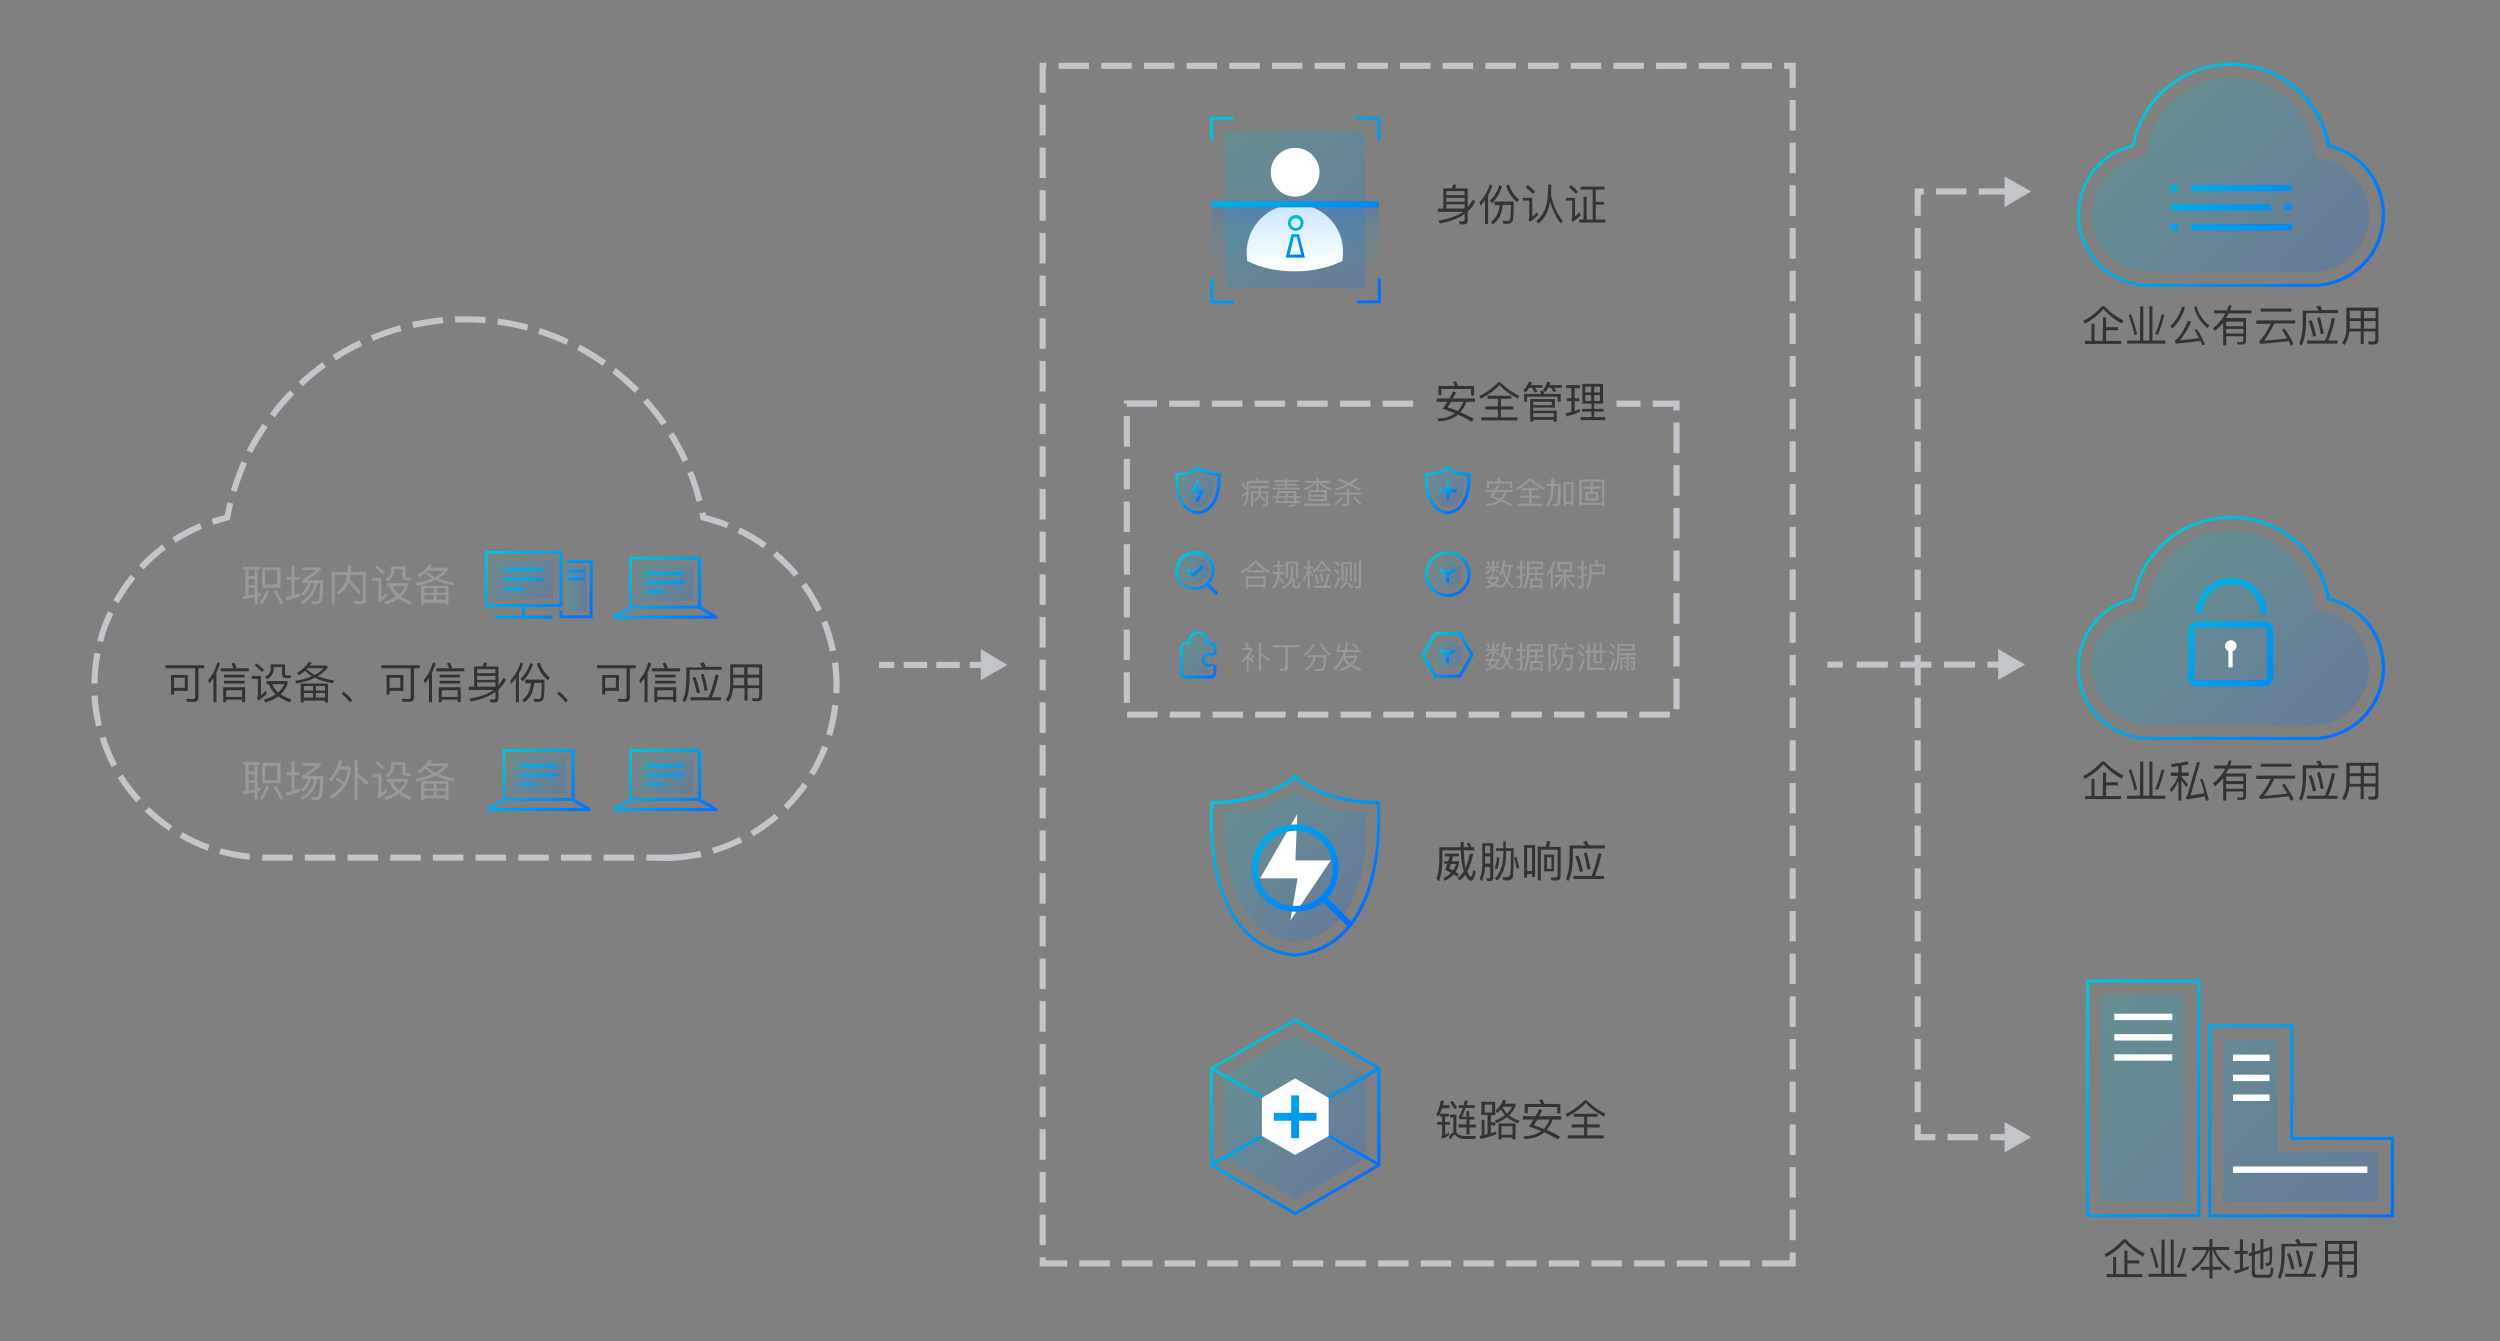 <?xml version="1.0" encoding="utf-8"?>
<!-- Generator: Adobe Illustrator 22.1.0, SVG Export Plug-In . SVG Version: 6.00 Build 0)  -->
<svg version="1.1" id="图层_1" xmlns="http://www.w3.org/2000/svg" xmlns:xlink="http://www.w3.org/1999/xlink" x="0px" y="0px"
	 viewBox="0 0 820 440" style="enable-background:new 0 0 820 440;" xml:space="preserve">
<rect x="0" y="0" width="820" height="440" fill="#808080" stroke="none"/>
<style type="text/css">
	.st0{fill:#C2C5CA;}
	.st1{opacity:0.2;fill:url(#SVGID_1_);enable-background:new    ;}
	.st2{opacity:0.2;fill:url(#SVGID_2_);enable-background:new    ;}
	.st3{opacity:0.2;fill:url(#SVGID_3_);enable-background:new    ;}
	.st4{opacity:0.2;}
	.st5{fill:url(#SVGID_4_);}
	.st6{enable-background:new    ;}
	.st7{fill:#333333;}
	.st8{fill:#999999;}
	.st9{fill:url(#SVGID_5_);}
	.st10{opacity:0.2;fill:url(#SVGID_6_);enable-background:new    ;}
	.st11{fill:url(#SVGID_7_);}
	.st12{fill:url(#SVGID_8_);}
	.st13{opacity:0.2;fill:url(#SVGID_9_);enable-background:new    ;}
	.st14{fill:url(#SVGID_10_);}
	.st15{fill:url(#SVGID_11_);}
	.st16{fill:url(#SVGID_12_);}
	.st17{fill:url(#SVGID_13_);}
	.st18{fill:url(#SVGID_14_);}
	.st19{fill:url(#SVGID_15_);}
	.st20{fill:url(#SVGID_16_);}
	.st21{opacity:0.2;fill:url(#SVGID_17_);enable-background:new    ;}
	.st22{fill:#FFFFFF;}
	.st23{fill:url(#SVGID_18_);}
	.st24{opacity:0.2;fill:url(#SVGID_19_);enable-background:new    ;}
	.st25{fill:url(#SVGID_20_);}
	.st26{fill:url(#SVGID_21_);}
	.st27{fill:url(#SVGID_22_);}
	.st28{fill:url(#SVGID_23_);}
	.st29{opacity:0.2;fill:url(#SVGID_24_);enable-background:new    ;}
	.st30{opacity:0.2;fill:url(#SVGID_25_);enable-background:new    ;}
	.st31{fill:url(#SVGID_26_);}
	.st32{fill:url(#SVGID_27_);}
	.st33{opacity:0.2;fill:url(#SVGID_28_);enable-background:new    ;}
	.st34{fill:url(#SVGID_29_);}
	.st35{fill:url(#SVGID_30_);}
	.st36{opacity:0.2;fill:url(#SVGID_31_);enable-background:new    ;}
	.st37{opacity:0.2;fill:url(#SVGID_32_);enable-background:new    ;}
	.st38{fill:url(#SVGID_33_);}
	.st39{opacity:0.2;fill:url(#SVGID_34_);enable-background:new    ;}
	.st40{fill:url(#SVGID_35_);}
	.st41{opacity:0.2;fill:url(#SVGID_36_);enable-background:new    ;}
	.st42{opacity:0.2;fill:url(#SVGID_37_);enable-background:new    ;}
	.st43{fill:url(#SVGID_38_);}
	.st44{opacity:0.2;fill:url(#SVGID_39_);enable-background:new    ;}
	.st45{fill:url(#SVGID_40_);}
	.st46{opacity:0.2;fill:url(#SVGID_41_);enable-background:new    ;}
	.st47{fill:url(#SVGID_42_);}
</style>
<g>
	<g>
		<rect x="651.9" y="217" class="st0" width="5" height="2"/>
		<path class="st0" d="M647.8,219h-10.2v-2h10.2V219z M633.5,219h-10.2v-2h10.2V219z M619.2,219H609v-2h10.2V219z"/>
		<rect x="599.4" y="217" class="st0" width="5" height="2"/>
		<g>
			<polygon class="st0" points="655.4,212.9 664.2,218 655.4,223 			"/>
		</g>
	</g>
</g>
<g>
	<g>
		<rect x="288.3" y="217.1" class="st0" width="5" height="2"/>
		<path class="st0" d="M314.8,219.1h-7.7v-2h7.7V219.1z M304.1,219.1h-7.7v-2h7.7V219.1z"/>
		<rect x="318.1" y="217.1" class="st0" width="5" height="2"/>
		<g>
			<polygon class="st0" points="321.7,223.1 330.4,218.1 321.7,212.9 			"/>
		</g>
	</g>
</g>
<g>
	<g>
		<path class="st0" d="M659,374h-6.2v-2h6.2V374z M648.8,374h-10v-2h10V374z M634.8,374H628v-5.2h2v3.2h4.8V374z M630,364.8h-2v-10
			h2V364.8z M630,350.8h-2v-10h2V350.8z M630,336.8h-2v-10h2V336.8z M630,322.8h-2v-10h2V322.8z M630,308.8h-2v-10h2V308.8z
			 M630,294.8h-2v-10h2V294.8z M630,280.8h-2v-10h2V280.8z M630,266.8h-2v-10h2V266.8z M630,252.8h-2v-10h2V252.8z M630,238.8h-2
			v-10h2V238.8z M630,224.8h-2v-10h2V224.8z M630,210.8h-2v-10h2V210.8z M630,196.8h-2v-10h2V196.8z M630,182.8h-2v-10h2V182.8z
			 M630,168.8h-2v-10h2V168.8z M630,154.8h-2v-10h2V154.8z M630,140.8h-2v-10h2V140.8z M630,126.8h-2v-10h2V126.8z M630,112.8h-2
			v-10h2V112.8z M630,98.8h-2v-10h2V98.8z M630,84.8h-2v-10h2V84.8z M630,70.8h-2v-9h3v2h-1V70.8z M659,63.8h-10v-2h10V63.8z
			 M645,63.8h-10v-2h10V63.8z"/>
		<g>
			<polygon class="st0" points="657.5,57.9 666.2,62.8 657.5,67.9 			"/>
		</g>
		<g>
			<polygon class="st0" points="657.5,378 666.2,373 657.5,368 			"/>
		</g>
	</g>
</g>
<linearGradient id="SVGID_1_" gradientUnits="userSpaceOnUse" x1="470.757" y1="-256.331" x2="479.032" y2="-248.056" gradientTransform="matrix(1 0 0 1 0 412)">
	<stop  offset="0" style="stop-color:#00C8DC"/>
	<stop  offset="1" style="stop-color:#006EFF"/>
</linearGradient>
<path class="st1" d="M480.2,156.8c-3.6,0-5.3-1.6-5.3-1.6s-1.6,1.6-5.3,1.6c0,0-0.8,9,5.3,9.7C481,165.8,480.2,156.8,480.2,156.8z"
	/>
<linearGradient id="SVGID_2_" gradientUnits="userSpaceOnUse" x1="470.577" y1="-223.75" x2="479.163" y2="-223.75" gradientTransform="matrix(1 0 0 1 0 412)">
	<stop  offset="0" style="stop-color:#00C8DC"/>
	<stop  offset="1" style="stop-color:#006EFF"/>
</linearGradient>
<polygon class="st2" points="479.2,190.7 474.9,193.2 470.6,190.7 470.6,185.8 474.9,183.3 479.2,185.8 "/>
<linearGradient id="SVGID_3_" gradientUnits="userSpaceOnUse" x1="470.309" y1="-197.25" x2="479.423" y2="-197.25" gradientTransform="matrix(1 0 0 1 0 412)">
	<stop  offset="0" style="stop-color:#00C8DC"/>
	<stop  offset="1" style="stop-color:#006EFF"/>
</linearGradient>
<polygon class="st3" points="474.9,220 470.4,217.4 470.4,212.2 474.9,209.5 479.5,212.2 479.5,217.4 "/>
<g class="st4">
	
		<linearGradient id="SVGID_4_" gradientUnits="userSpaceOnUse" x1="387.413" y1="-224.8" x2="396.453" y2="-224.8" gradientTransform="matrix(1 0 0 1 0 412)">
		<stop  offset="0" style="stop-color:#00C8DC"/>
		<stop  offset="1" style="stop-color:#006EFF"/>
	</linearGradient>
	<path class="st5" d="M395.1,184c-1.7-1.7-4.6-1.7-6.4,0c-1.7,1.7-1.7,4.6,0,6.4c1.7,1.7,4.6,1.7,6.4,0
		C397,188.6,397,185.8,395.1,184z"/>
</g>
<g>
	<g class="st6">
		<path class="st7" d="M471.7,68.4h1.7v-6.6h2.8c0.2-0.4,0.3-0.9,0.4-1.3l1.1,0.1c-0.1,0.5-0.3,0.8-0.4,1.2h4.1V68
			c0.7-0.8,1.2-1.7,1.6-2.5l0.9,0.6c-0.7,1.3-1.5,2.4-2.5,3.3v3c0,0.8-0.4,1.2-1.2,1.2h-1.4l-0.3-1h1.3c0.4,0,0.6-0.2,0.6-0.5v-2
			c-0.4,0.3-0.7,0.5-0.9,0.7c-1.9,1.1-4.3,2-7.2,2.5l-0.5-0.9c3.7-0.7,6.3-1.6,7.9-2.8l0.1-0.1h-8.2v-1.1
			C471.6,68.4,471.7,68.4,471.7,68.4z M480.4,64v-1.3h-6V64H480.4z M474.4,64.9v1.3h6v-1.3H474.4z M474.4,67v1.4h6V67H474.4z"/>
		<path class="st7" d="M489.5,60.9c-0.4,1.1-0.8,2.2-1.4,3.2v9.4h-1v-7.8c-0.5,0.6-1,1.2-1.5,1.8l-0.3-1.1c1.5-1.7,2.7-3.7,3.4-6
			L489.5,60.9z M492.7,61.1c-0.8,2.4-2,4.3-3.3,5.5l-0.8-0.7c1.4-1.3,2.5-3,3.2-5.2L492.7,61.1z M490.2,67.1v-1h6.3
			c0,3-0.1,4.9-0.2,5.6c-0.1,1.1-0.7,1.7-1.7,1.7c-0.3,0-0.8,0-1.5,0l-0.2-1c0.8,0,1.3,0.1,1.6,0.1c0.5,0,0.8-0.4,0.9-1.1
			c0.1-0.5,0.1-1.8,0.2-4.2H493c-0.3,1.6-0.6,2.8-1,3.7c-0.5,1-1.3,1.9-2.3,2.7l-0.7-0.8c0.9-0.7,1.6-1.5,2-2.3s0.7-1.9,0.9-3.2
			h-1.7L490.2,67.1L490.2,67.1z M494.9,60.5c0.7,2,1.8,3.7,3.4,5l-0.7,0.8c-1.7-1.4-2.9-3.2-3.6-5.4L494.9,60.5z"/>
		<path class="st7" d="M499.5,64.9h3.1v6.2c0.6-0.5,1.1-1,1.6-1.5l0.3,1c-0.9,0.8-1.8,1.6-2.8,2.2l-0.4-0.9c0.2-0.2,0.3-0.4,0.3-0.6
			v-5.5h-2.1V64.9z M501.1,60.7c1,0.7,1.8,1.5,2.4,2.2l-0.7,0.7c-0.6-0.7-1.4-1.4-2.4-2.2L501.1,60.7z M508.8,60.6
			c0,1.2,0,2.3-0.1,3.3c0.8,3.6,2.1,6.5,3.9,8.6l-0.7,0.8c-1.5-1.9-2.6-4.3-3.5-7.1l-0.2,1.1c-0.5,2.5-1.7,4.5-3.6,6l-0.7-0.8
			c1.7-1.4,2.7-3.1,3.3-5.2c0.4-1.8,0.6-4.1,0.6-6.8L508.8,60.6L508.8,60.6z"/>
		<path class="st7" d="M513.6,64.9h3V71c0.4-0.4,0.9-0.8,1.5-1.4l0.3,1.1c-0.8,0.8-1.7,1.5-2.6,2.1l-0.4-0.9
			c0.2-0.2,0.3-0.4,0.3-0.6v-5.5h-2.1V64.9z M515.3,60.7c0.9,0.7,1.7,1.5,2.3,2.2l-0.7,0.7c-0.6-0.7-1.4-1.4-2.3-2.2L515.3,60.7z
			 M522.4,62.2h-4v-1h7.9v1h-2.9v4h2.7v0.9h-2.7V72h3.2v1H518v-1h1.4v-7.5h1V72h2V62.2z"/>
	</g>
</g>
<g>
	<g class="st6">
		<path class="st7" d="M483.2,280.1c-0.5,2.3-1.1,4.2-1.9,5.7c0,0.2,0.1,0.3,0.2,0.6c0.4,0.8,0.7,1.2,1,1.2c0.2-0.1,0.5-0.8,0.7-2.3
			l0.9,0.6c-0.2,0.8-0.4,1.5-0.6,2c-0.3,0.6-0.6,1-1,1c-0.5,0-1-0.4-1.5-1.3c-0.1-0.2-0.2-0.4-0.4-0.7c-0.5,0.8-1.2,1.4-1.9,1.9
			l-0.6-0.8c0.8-0.5,1.5-1.3,2-2.2c-0.2-0.6-0.4-1.4-0.5-2.1c-0.3-1.2-0.4-2.9-0.5-4.8h-6v3c0,3-0.4,5.4-1.1,7.2l-0.9-0.8
			c0.6-1.5,1-3.7,1-6.4v-4h7c0-0.4,0-0.9,0-1.7h1c0,0.8,0,1.3,0,1.7h1.6c-0.2-0.5-0.4-0.9-0.6-1.3l0.9-0.2c0.2,0.5,0.4,1.1,0.6,1.5
			h1v1h-3.5c0.1,1.6,0.2,3,0.3,4.1c0.1,0.5,0.2,1.1,0.3,1.7c0.6-1.3,1-2.9,1.4-4.7L483.2,280.1z M473.9,280.9V280h4.6v0.9h-1.9
			c-0.1,0.6-0.3,1.1-0.4,1.6h2.3v0.8c-0.2,1.1-0.6,1.9-1.1,2.7c0.4,0.3,0.8,0.5,1.1,0.8l-0.5,0.8c-0.3-0.3-0.7-0.5-1.2-0.8
			c-0.7,0.9-1.7,1.5-2.9,2.1l-0.5-0.9c1-0.4,1.9-1,2.5-1.7c-0.6-0.4-1.2-0.7-1.9-1c0.2-0.5,0.5-1.3,0.7-2h-1v-0.8h1.3
			c0.2-0.6,0.3-1.1,0.5-1.6H473.9L473.9,280.9z M477.6,283.4h-1.7c-0.1,0.4-0.3,0.9-0.6,1.4c0.4,0.2,0.8,0.4,1.3,0.7
			C477,284.9,477.3,284.2,477.6,283.4z"/>
		<path class="st7" d="M487.1,284.3c-0.1,1.9-0.5,3.4-1,4.7l-0.8-0.7c0.6-1.3,0.9-3,0.9-5v-6.7h3.6v11.1c0,0.8-0.4,1.3-1.1,1.3h-0.9
			l-0.3-1c0.4,0,0.7,0.1,0.9,0.1c0.3,0,0.4-0.2,0.4-0.7v-3L487.1,284.3L487.1,284.3z M488.8,279.9v-2.5h-1.7v2.5H488.8z
			 M487.1,280.9v2.4h1.7v-2.4H487.1z M492.9,276h1v2.2h2.6c0,4.7-0.1,7.7-0.2,8.9c-0.1,1.2-0.8,1.7-2.1,1.7l-1.1-0.1l-0.3-1
			c0.5,0,0.9,0,1.3,0c0.8,0,1.2-0.4,1.3-1.2c0.1-0.8,0.2-3.2,0.2-7.4H494v0.9c0,4-1,6.9-2.9,8.8l-0.8-0.7c1.8-1.7,2.7-4.4,2.8-8.1
			v-0.9h-2.4v-0.9h2.4V276H492.9z M491.8,281.3c-0.1,1.4-0.3,2.7-0.7,3.8l-0.9-0.3c0.4-1,0.7-2.2,0.8-3.6L491.8,281.3z M497.4,281.1
			c0.3,1,0.6,2.2,0.9,3.5l-0.8,0.4c-0.3-1.3-0.5-2.5-0.9-3.7L497.4,281.1z"/>
		<path class="st7" d="M503.5,277.2v10.4h-1v-0.9h-1.6v1.2h-1v-10.7H503.5z M500.9,285.7h1.6v-7.6h-1.6V285.7z M508.5,276
			c-0.1,0.7-0.3,1.3-0.4,1.8h3.8v9.4c0,1.1-0.4,1.6-1.3,1.6h-1.7l-0.3-1h1.6c0.4,0,0.7-0.3,0.7-0.9v-8.2h-5.5v10.1h-1v-11.1h2.6
			c0.2-0.7,0.3-1.3,0.4-1.9L508.5,276z M506.5,280.3h3.2v5.5h-3.2V280.3z M508.9,285v-3.8h-1.5v3.8H508.9z"/>
		<path class="st7" d="M520.4,275.8c0.3,0.5,0.5,0.9,0.8,1.5h5.2v1h-10.5v3.2c-0.1,3.1-0.5,5.6-1.5,7.5l-0.8-0.7
			c0.8-1.6,1.2-3.9,1.2-6.7v-4.3h5.2c-0.2-0.5-0.5-0.7-0.8-1.1L520.4,275.8z M516.1,287.3h5.9c0.9-2,1.6-4.5,2.3-7.5l1,0.3
			c-0.6,2.8-1.3,5.1-2.2,7.2h3v1h-10V287.3z M517.7,280.6c0.6,1.5,1.1,3.2,1.5,5.2l-1,0.2c-0.4-1.8-0.9-3.6-1.5-5.1L517.7,280.6z
			 M520.4,279.6c0.5,1.5,0.9,3.3,1.3,5.4l-1,0.2c-0.3-1.8-0.7-3.6-1.2-5.3L520.4,279.6z"/>
	</g>
</g>
<g>
	<g class="st6">
		<path class="st7" d="M473.6,361.1c-0.1,0.3-0.2,0.8-0.3,1.4h2.1v1H473c-0.3,1-0.7,1.8-1.1,2.7l-0.8-0.5c0.7-1.4,1.2-3,1.5-4.7
			L473.6,361.1z M472.3,365.3h2.9v0.9H474v1.8h1.6v0.9H474v3.3c0.4-0.2,0.8-0.5,1.2-0.8l0.2,0.9c-0.7,0.5-1.5,0.9-2.3,1.2l-0.4-0.8
			c0.2-0.1,0.3-0.3,0.3-0.5v-3.3h-1.6V368h1.6v-1.8h-0.7L472.3,365.3L472.3,365.3z M484.1,372.6l-0.3,1h-2c-0.3,0-0.7,0-1.3,0
			c-0.6,0-1.2-0.1-1.7-0.3c-0.5-0.2-0.9-0.4-1.2-0.8c-0.2-0.2-0.3-0.3-0.5-0.3c-0.3,0-0.7,0.5-1.3,1.6l-0.6-0.8
			c0.6-0.9,1.1-1.5,1.5-1.7v-4.8h-1.1v-0.9h2.1v5.8c0.1,0,0.1,0.1,0.1,0.1c0.3,0.4,0.6,0.7,1.1,0.8c0.4,0.2,0.9,0.2,1.4,0.3
			c0.7,0,1.2,0,1.6,0C482.5,372.6,483.2,372.6,484.1,372.6z M476.4,361.1c0.7,0.9,1.2,1.6,1.5,2.2l-0.8,0.5
			c-0.4-0.7-0.9-1.5-1.5-2.3L476.4,361.1z M478.4,368.8h2.6v-1.7h-2.3l-0.2-0.8c0.5-0.8,0.9-1.7,1.3-2.9h-1.4v-0.9h1.7l0.4-1.6
			l0.9,0.2c-0.1,0.4-0.2,0.9-0.4,1.4h2.7v0.9h-3c-0.4,1.1-0.8,2.1-1.2,2.9h1.5v-1.9h0.9v1.9h1.7v0.9H482v1.7h2.1v0.9H482v2.3h-1
			v-2.3h-2.6V368.8z"/>
		<path class="st7" d="M486,361.4h4.4v4.4H489v2.3h1.5v1H489v2.6c0.8-0.2,1.4-0.4,1.8-0.6v1c-1.5,0.5-3.2,1.1-5.2,1.5l-0.3-1
			l0.7-0.2v-5.1h0.9v4.9l1-0.3v-6.2h-2v-4.3L486,361.4L486,361.4z M489.4,364.9v-2.6H487v2.6H489.4z M494,361
			c-0.1,0.3-0.2,0.7-0.4,1h3.5v0.7c-0.5,1.2-1.2,2.2-2.1,3.1c0.9,0.8,2.1,1.4,3.4,1.8l-0.6,0.8c-1.4-0.5-2.6-1.1-3.5-2
			c-1,0.8-2.1,1.4-3.4,2l-0.6-0.8c1.3-0.5,2.4-1.1,3.3-1.9c-0.5-0.5-0.9-1.1-1.3-1.8c-0.3,0.4-0.8,0.8-1.2,1.2l-0.6-0.8
			c1.2-1,2.1-2.2,2.5-3.6L494,361z M497.1,368.5v5.2h-1v-0.6h-3.6v0.6h-1v-5.2H497.1z M492.5,372.2h3.6v-2.8h-3.6V372.2z
			 M492.9,363.3c0.4,0.8,0.9,1.4,1.4,2c0.7-0.7,1.3-1.5,1.7-2.3h-2.9L492.9,363.3z"/>
		<path class="st7" d="M499.7,366.1h4c0.5-0.9,0.9-1.7,1.2-2.3l1,0.3c-0.4,0.7-0.7,1.4-1.1,2h7.3v1.1h-2.8c-0.6,1.5-1.2,2.6-2,3.4
			c1.5,0.6,3,1.4,4.4,2.2l-0.7,0.9c-1.6-0.9-3.1-1.7-4.5-2.3c-1.6,1.4-3.7,2.1-6.3,2.2l-0.6-0.9c2.4,0,4.4-0.6,5.9-1.7
			c-1.3-0.6-2.7-1.1-4-1.5c0.5-0.7,1-1.4,1.4-2.3h-3.4v-1.1L499.7,366.1L499.7,366.1z M511.8,362.2v3h-1v-2.1h-9.7v2h-1v-3h5.4
			c-0.2-0.5-0.4-0.9-0.7-1.3l1.1-0.2c0.2,0.5,0.4,1,0.6,1.5h5.3L511.8,362.2L511.8,362.2z M504.3,367.2c-0.4,0.7-0.8,1.3-1.2,1.9
			c1,0.3,2.1,0.7,3.3,1.2c0.8-0.8,1.4-1.9,1.9-3.1H504.3L504.3,367.2L504.3,367.2z"/>
		<path class="st7" d="M520.4,360.9c1.8,1.8,3.8,3.3,6.2,4.4l-0.5,0.9c-2.3-1.1-4.3-2.6-6-4.4c-1.5,1.7-3.6,3.2-6.1,4.5l-0.5-0.9
			c2.5-1.2,4.5-2.7,6.2-4.5H520.4z M516.1,365.3h7.9v1h-3.4v2.5h4.1v1h-4.1v2.6h5.4v1h-11.8v-1h5.4v-2.6h-4.1v-1h4.1v-2.5h-3.4v-1
			H516.1z"/>
	</g>
</g>
<g class="st6">
	<path class="st8" d="M408.9,161.1v-3.4h3.4c-0.1-0.3-0.2-0.5-0.4-0.8l0.7-0.1c0.1,0.3,0.2,0.6,0.4,0.9h3.2v0.7h-6.6v2.6
		c0,2.1-0.5,3.8-1.3,5.1l-0.5-0.5c0.6-0.9,1-2.1,1.1-3.6c-0.4,0.4-0.9,0.7-1.4,1l-0.2-0.7c0.6-0.3,1.2-0.7,1.7-1.1L408.9,161.1z
		 M407.9,158.4c0.4,0.6,0.6,1.3,0.9,1.9l-0.6,0.3c-0.3-0.7-0.6-1.4-0.9-1.9L407.9,158.4z M411.8,164.6l-0.4-0.5
		c0.7-0.5,1.1-1.1,1.3-1.9l0.1-0.4H411v4.4h-0.7v-5h2.5c0-0.3,0.1-0.7,0.1-1.1H410v-0.7h6.2v0.7h-2.6c0,0.4,0,0.7-0.1,1.1h2.4v4
		c0,0.7-0.3,1-0.9,1h-1l-0.2-0.7h1c0.3,0,0.5-0.2,0.5-0.5v-3.2h-1.8l-0.1,0.5c0.6,0.5,1.1,1,1.6,1.6l-0.4,0.6
		c-0.5-0.6-0.9-1.2-1.4-1.6C412.8,163.5,412.4,164.1,411.8,164.6z"/>
	<path class="st8" d="M417.4,162.7h1.4c0.1-0.6,0.2-1.1,0.2-1.6h6.2c0,0.7,0,1.3,0,1.6h1.4v0.6h-1.4v1.1h1.2v0.6H425
		c-0.1,0.5-0.2,0.8-0.3,0.9c-0.2,0.2-0.6,0.3-1.2,0.3h-0.7l-0.2-0.6c0.5,0,0.8,0,1,0c0.4,0,0.7-0.1,0.8-0.3c0-0.1,0.1-0.2,0.1-0.3
		h-6.1c0.2-0.6,0.3-1.2,0.4-1.7h-1.3L417.4,162.7L417.4,162.7z M417.9,157.5h3.6v-0.7h0.7v0.7h3.8v0.6h-3.8v0.6h3.3v0.6h-3.3v0.7
		h4.2v0.6h-9V160h4.1v-0.7h-3.2v-0.6h3.2v-0.6h-3.6L417.9,157.5L417.9,157.5z M419.4,163.3c-0.1,0.3-0.1,0.6-0.2,1.1h2.6
		c-0.2-0.4-0.4-0.7-0.6-1.1H419.4z M421.9,162.7c-0.2-0.4-0.4-0.7-0.6-1h-1.6c-0.1,0.5-0.2,0.8-0.2,1H421.9z M421.8,163.3
		c0.2,0.3,0.4,0.7,0.6,1.1h2v-1.1H421.8z M424.4,162.7v-1H422c0.2,0.3,0.4,0.7,0.6,1H424.4z"/>
	<path class="st8" d="M429.1,160.7h2.7v-2.3h-0.1c-0.8,1-2.1,1.8-3.8,2.4l-0.4-0.6c1.6-0.5,2.8-1.1,3.6-1.8H428v-0.7h3.8v-0.9h0.7
		v0.9h3.8v0.7h-3.1c0.8,0.7,1.9,1.3,3.5,1.7l-0.3,0.7c-1.8-0.6-3.1-1.4-3.8-2.4h-0.1v2.3h2.7v3.6h-6v-3.6L429.1,160.7L429.1,160.7z
		 M427.7,165.2h8.7v0.7h-8.7V165.2z M429.8,162.3h4.6v-0.9h-4.6V162.3z M434.4,163.7v-0.8h-4.6v0.8H434.4z"/>
	<path class="st8" d="M440.5,163.2c-0.6,1-1.4,1.8-2.4,2.6l-0.4-0.6c0.9-0.7,1.7-1.5,2.3-2.5L440.5,163.2z M437.7,161.6h4.1v-1.1
		h0.7v1.1h4v0.7h-4v2.8c0,0.6-0.3,0.9-0.9,0.9h-1.2l-0.2-0.7c0.5,0,0.9,0,1.2,0c0.3,0,0.4-0.1,0.4-0.4v-2.7h-4.1V161.6z
		 M445.4,157.3c-0.7,0.6-1.4,1.1-2.1,1.5c1,0.5,2,1,3,1.5l-0.4,0.6c-1.1-0.6-2.2-1.2-3.3-1.7l0,0c-1.1,0.5-2.5,1.1-4.2,1.6l-0.4-0.6
		c1.4-0.3,2.7-0.8,3.8-1.4c-1.1-0.5-2.1-0.9-3.2-1.2l0.4-0.6c1.2,0.4,2.3,0.8,3.5,1.3c0.8-0.5,1.6-1,2.3-1.6L445.4,157.3z
		 M444.2,162.8c1,0.8,1.8,1.7,2.4,2.5l-0.5,0.5c-0.6-0.8-1.4-1.7-2.4-2.6L444.2,162.8z"/>
</g>
<g class="st6">
	<path class="st8" d="M409,215.9c-0.5,0.5-1,0.9-1.6,1.4l-0.2-0.7c1.5-1.2,2.5-2.3,2.9-3.4h-2.7v-0.7h1.6c-0.2-0.5-0.4-1-0.6-1.4
		l0.7-0.2c0.2,0.5,0.4,1,0.6,1.4l-0.4,0.2h1.4v0.6c-0.2,0.7-0.6,1.6-1.2,2.2l0,0c0.1,0.1,0.3,0.2,0.5,0.4c0.3-0.2,0.6-0.5,0.9-0.9
		l0.4,0.4c-0.3,0.4-0.6,0.7-0.9,0.9c0.3,0.2,0.6,0.5,0.9,0.8l-0.4,0.6c-0.5-0.6-0.8-1-1.4-1.4l0,4.1H409V215.9z M412.9,210.9h0.7
		v3.3c0.9,0.6,1.8,1.3,2.8,2.1l-0.4,0.6c-1-0.9-1.8-1.5-2.4-2v5.2h-0.7V210.9z"/>
	<path class="st8" d="M417.6,211.6h8.7v0.7h-3.9v6.7c0,0.7-0.3,1-1,1h-1.6l-0.2-0.7c0.7,0,1.2,0,1.5,0s0.5-0.2,0.5-0.5v-6.5h-4.1
		v-0.7H417.6L417.6,211.6z"/>
	<path class="st8" d="M431.3,211.4c-0.5,0.9-0.9,1.6-1.4,2.1c-0.5,0.6-1.2,1.1-2,1.7l-0.4-0.6c0.7-0.4,1.3-0.9,1.9-1.6
		c0.5-0.6,1-1.2,1.4-2L431.3,211.4z M428.9,215.6v-0.7h6.1c0,1.2-0.1,2.3-0.2,3.1s-0.3,1.3-0.5,1.6s-0.6,0.5-1.1,0.5h-1.9l-0.2-0.7
		c0.6,0,1.2,0,1.7,0c0.6,0,0.9-0.2,1.1-0.7s0.3-1.5,0.3-3.1h-2.7c-0.2,1.1-0.6,2-1,2.6c-0.5,0.7-1.2,1.3-2.2,1.9l-0.4-0.6
		c0.9-0.5,1.6-1.1,2-1.6c0.4-0.6,0.7-1.4,0.9-2.3H428.9z M433.6,210.9c0.6,1.5,1.6,2.8,3.1,3.6l-0.5,0.6c-1.5-1-2.6-2.3-3.2-3.9
		L433.6,210.9z"/>
	<path class="st8" d="M438.3,213.9l0.8-2.8l0.7,0.1l-0.6,2h1.8c0.2-0.8,0.4-1.6,0.5-2.5l0.7,0.1c-0.1,0.8-0.3,1.6-0.5,2.4h4.7v0.7
		h-4.9c-0.1,0.5-0.3,0.9-0.4,1.2h4.1v0.6c-0.3,0.9-0.8,1.7-1.6,2.4c0.8,0.5,1.8,0.9,3,1.3l-0.4,0.7c-1.3-0.5-2.4-1-3.2-1.5
		c-0.8,0.6-1.8,1.1-3.1,1.6l-0.4-0.7c1.1-0.4,2.1-0.9,2.8-1.4c-0.8-0.6-1.3-1.3-1.7-2c-0.7,1.6-1.7,2.9-2.8,3.8l-0.4-0.7
		c1.5-1.3,2.6-3.1,3.3-5.3L438.3,213.9L438.3,213.9z M441.3,215.8c0.3,0.7,0.9,1.3,1.7,1.9c0.7-0.6,1.3-1.2,1.5-1.9H441.3z
		 M443.9,210.9c0.7,0.5,1.3,1.1,1.8,1.7l-0.5,0.5c-0.4-0.5-1-1.1-1.8-1.7L443.9,210.9z"/>
</g>
<g class="st6">
	<path class="st8" d="M487.4,160.7h2.8c0.4-0.7,0.7-1.2,0.9-1.6l0.7,0.2c-0.3,0.5-0.5,1-0.8,1.4h5.2v0.7h-2
		c-0.4,1.1-0.9,1.9-1.4,2.5c1.1,0.5,2.1,1,3.2,1.6l-0.5,0.6c-1.1-0.7-2.2-1.2-3.2-1.7c-1.1,1-2.6,1.5-4.5,1.6l-0.4-0.7
		c1.7,0,3.1-0.4,4.2-1.2c-1-0.4-1.9-0.8-2.8-1.1c0.3-0.5,0.7-1.1,1-1.7h-2.4L487.4,160.7L487.4,160.7z M496,157.9v2.2h-0.7v-1.5
		h-6.9v1.5h-0.7v-2.2h3.8c-0.1-0.3-0.3-0.6-0.5-0.9l0.8-0.1c0.2,0.3,0.3,0.7,0.5,1.1h3.7L496,157.9L496,157.9z M490.6,161.4
		c-0.3,0.5-0.6,1-0.8,1.4c0.7,0.2,1.5,0.5,2.3,0.8c0.5-0.6,1-1.3,1.3-2.2H490.6z"/>
	<path class="st8" d="M502.2,156.9c1.3,1.3,2.7,2.4,4.4,3.1l-0.4,0.6c-1.7-0.8-3.1-1.9-4.3-3.1c-1.1,1.2-2.5,2.3-4.3,3.2l-0.4-0.6
		c1.8-0.9,3.2-1.9,4.4-3.2H502.2z M499.1,160.1h5.6v0.7h-2.4v1.8h2.9v0.7h-2.9v1.9h3.8v0.7h-8.4v-0.7h3.8v-1.9h-2.9v-0.7h2.9v-1.8
		h-2.4V160.1z"/>
	<path class="st8" d="M509.1,156.9h0.7v1.8h2.1c0,3.3-0.1,5.4-0.2,6.1c-0.1,0.8-0.6,1.3-1.5,1.3h-0.8l-0.2-0.7c0.4,0,0.7,0,0.8,0
		c0.5,0,0.8-0.3,0.9-0.9c0.1-0.6,0.1-2.3,0.1-5.1h-1.4v0.2c0,3-0.7,5.2-2,6.6l-0.6-0.5c1.2-1.3,1.8-3.3,1.8-6.1v-0.2h-1.6v-0.7h1.6
		v-1.8L509.1,156.9L509.1,156.9z M516.1,158.2v7.8h-0.7v-0.7h-1.8v0.7h-0.7v-7.8H516.1z M513.6,164.6h1.8v-5.8h-1.8V164.6z"/>
	<path class="st8" d="M526.2,157.3v8.8h-0.7v-0.5h-6.7v0.5H518v-8.8H526.2z M518.8,165h6.7v-7h-6.7V165z M519.3,159.6h2.5v-1.1h0.7
		v1.1h2.5v0.7h-2.5v1.1h1.7v2.8H520v-2.8h1.7v-1.1h-2.5L519.3,159.6L519.3,159.6z M523.5,163.5V162h-2.8v1.5H523.5z"/>
</g>
<g class="st6">
	<path class="st8" d="M489.8,215.6l-0.2,0.6h2.1v0.6c-0.2,0.7-0.6,1.2-1.1,1.7c0.5,0.2,0.9,0.4,1.4,0.7l-0.4,0.6
		c-0.5-0.3-1-0.5-1.5-0.8c-0.7,0.5-1.5,0.8-2.5,1.1l-0.4-0.6c0.8-0.2,1.5-0.5,2.1-0.8l-1.4-0.6c0.3-0.5,0.5-1,0.7-1.3h-1.2v-0.6h1.5
		c0.2-0.5,0.2-0.7,0.2-0.6L489.8,215.6L489.8,215.6z M487.4,212.8h2v-1.9h0.7v1.9h1.8v0.6h-1.8l0,0c0.6,0.3,1.1,0.7,1.7,1l-0.4,0.6
		c-0.5-0.4-0.9-0.7-1.3-1v1.3h-0.7v-1.9c-0.3,0.8-0.9,1.5-1.8,2.1l-0.4-0.6c0.8-0.5,1.3-1,1.6-1.5h-1.4L487.4,212.8L487.4,212.8z
		 M488.2,211.1c0.3,0.4,0.5,0.8,0.6,1.2l-0.6,0.3c-0.2-0.5-0.4-0.9-0.7-1.3L488.2,211.1z M491,216.8h-1.7c-0.2,0.3-0.4,0.7-0.5,1
		c0.4,0.1,0.8,0.3,1.1,0.4C490.4,217.8,490.8,217.3,491,216.8z M491.8,211.3c-0.2,0.5-0.5,0.9-0.8,1.3l-0.5-0.3
		c0.3-0.5,0.6-0.9,0.7-1.3L491.8,211.3z M492.9,214.7c-0.2,0.4-0.4,0.9-0.6,1.2l-0.5-0.6c0.6-1.1,1-2.7,1.2-4.6l0.7,0.1
		c0,0.4-0.1,0.9-0.2,1.4h2.7v0.8h-0.7c0,1.7-0.3,3-0.9,4.2c0.5,0.9,1.2,1.6,1.9,2l-0.4,0.6c-0.7-0.5-1.3-1.1-1.8-2
		c-0.5,0.8-1.1,1.5-1.9,2l-0.4-0.6c0.8-0.5,1.4-1.2,1.9-2.1C493.5,216.6,493.2,215.7,492.9,214.7z M493.4,213
		c-0.1,0.2-0.1,0.5-0.1,0.6c0.2,1.1,0.6,2.2,1,3c0.4-1,0.6-2.2,0.6-3.6H493.4L493.4,213z"/>
	<path class="st8" d="M497.6,220l-0.2-0.7c0.3,0,0.5,0.1,0.8,0.1s0.4-0.1,0.4-0.4v-2.5c-0.5,0.2-0.9,0.3-1.2,0.4l-0.2-0.7
		c0.5-0.1,0.9-0.2,1.4-0.4v-2.3h-1.2v-0.7h1.2v-1.9h0.7v1.9h1v0.7h-1v2c0.3-0.1,0.6-0.3,0.9-0.5v0.7c-0.2,0.1-0.5,0.3-0.9,0.4v2.9
		c0,0.6-0.3,0.9-0.8,0.9h-0.9L497.6,220L497.6,220z M501.5,215.7c-0.1,1.7-0.5,3.1-1.2,4.5l-0.6-0.5c0.7-1.3,1.1-3.1,1.1-5.2v-3.2
		h5.3v2.4h-1.9v1.2h2.2v0.7h-2.2v1.2h1.7v3.3h-0.7v-0.5h-2.7v0.5h-0.7v-3.3h1.7v-1.2h-2V215.7L501.5,215.7z M503.6,213.8h-2v1.2h2
		V213.8z M505.5,211.9h-3.9v1.1h3.9V211.9z M502.6,219h2.7v-1.5h-2.7V219z"/>
	<path class="st8" d="M507.8,211.3h3.1v0.6c-0.3,0.9-0.6,1.8-1.1,2.8c0.6,0.9,1,1.8,1,2.5c0,0.4-0.1,0.7-0.3,0.9
		c-0.3,0.2-0.8,0.3-1.5,0.4l-0.2-0.7c0.2,0,0.3,0,0.4,0c0.4,0,0.6-0.1,0.8-0.2c0.1-0.1,0.2-0.2,0.2-0.4c0-0.7-0.3-1.5-1-2.4
		c0.5-1.1,0.9-2.1,1.1-2.8h-1.7v8.2h-0.7L507.8,211.3L507.8,211.3z M511,212.4h2.5c-0.2-0.6-0.3-1-0.5-1.4l0.7-0.1
		c0.2,0.5,0.3,1,0.5,1.5h2.2v0.6h-3.3c0,0.5,0,1.2-0.1,1.8h2.9c0,2.1-0.1,3.5-0.2,4.2c-0.2,0.7-0.6,1-1.3,1c-0.2,0-0.5,0-0.9-0.1
		l-0.2-0.7c0.5,0,0.9,0,1,0c0.4,0,0.7-0.3,0.8-0.8c0.1-0.4,0.1-1.5,0.1-3H513c-0.1,0.8-0.3,1.6-0.6,2.3c-0.4,0.8-0.9,1.6-1.6,2.3
		l-0.5-0.5c0.8-0.9,1.4-1.7,1.7-2.5s0.4-1.6,0.5-2.6V213H511V212.4z"/>
	<path class="st8" d="M518.1,213.4c0.6,0.5,1.1,1,1.5,1.6l-0.5,0.5c-0.4-0.5-0.9-1-1.5-1.6L518.1,213.4z M518.2,211
		c0.7,0.5,1.2,1,1.6,1.5l-0.5,0.5c-0.4-0.5-1-1-1.6-1.6L518.2,211z M519.9,216.4c-0.4,1.3-0.9,2.5-1.4,3.6l-0.7-0.3
		c0.6-1.2,1.1-2.4,1.5-3.5L519.9,216.4z M523.4,213.4h1.3v-2.5h0.7v2.5h1.2v0.7h-1.2v3.4h-2.7v-3.4h-1.3v4.9h5v0.7h-5.7v-5.6h-0.8
		v-0.7h0.8v-2.2h0.7v2.2h1.3v-2.5h0.7V213.4z M524.8,216.9v-2.8h-1.3v2.8H524.8z"/>
	<path class="st8" d="M528.1,213.3c0.6,0.5,1.1,1,1.5,1.4l-0.5,0.5c-0.4-0.5-0.9-0.9-1.5-1.4L528.1,213.3z M529.8,216.4
		c-0.4,1.3-0.9,2.5-1.4,3.6l-0.7-0.3c0.5-1.1,1-2.3,1.4-3.6L529.8,216.4z M528.4,211c0.6,0.5,1.2,0.9,1.6,1.4l-0.5,0.5
		c-0.4-0.5-0.9-1-1.6-1.5L528.4,211z M531.1,214.9L531.1,214.9c0,2-0.4,3.8-1.2,5.2l-0.5-0.5c0.7-1.2,1-2.7,1.1-4.6v-3.8h5.7v2.2
		h-5.1v0.8h5.5v0.7h-2.4v0.7h2.1v3.5c0,0.5-0.2,0.8-0.7,0.8H535l-0.2-0.6h0.6c0.2,0,0.3-0.1,0.3-0.4v-2.7h-1.5v3.6h-0.6v-3.6h-1.5
		v3.6h-0.6v-4.2h2.1v-0.7H531.1L531.1,214.9z M535.5,211.8h-4.4v1h4.4V211.8z M532.7,218c0.3,0.3,0.6,0.6,0.9,0.9l-0.3,0.3
		c-0.2-0.3-0.5-0.6-0.9-0.9L532.7,218z M532.7,216.6c0.4,0.3,0.7,0.6,0.9,0.8l-0.3,0.3c-0.2-0.3-0.5-0.6-0.9-0.9L532.7,216.6z
		 M534.7,217.9c0.3,0.2,0.6,0.5,0.8,0.8l-0.3,0.3c-0.2-0.2-0.5-0.5-0.8-0.8L534.7,217.9z M534.7,216.6c0.4,0.3,0.7,0.5,0.9,0.8
		l-0.3,0.3c-0.2-0.3-0.5-0.5-0.9-0.8L534.7,216.6z"/>
</g>
<g class="st6">
	<path class="st8" d="M412.1,183.8c1.3,1.5,2.8,2.7,4.4,3.5l-0.4,0.7c-1.7-0.9-3.1-2.1-4.3-3.5c-1.1,1.4-2.5,2.5-4.4,3.6l-0.4-0.7
		c1.8-0.9,3.3-2.1,4.5-3.5h0.6L412.1,183.8L412.1,183.8z M415.1,189v4.1h-0.7v-0.6h-5v0.6h-0.7V189H415.1z M409.2,187h5.3v0.7h-5.3
		V187z M409.4,191.8h5v-2.1h-5V191.8z"/>
	<path class="st8" d="M417.6,185.3h1.4v-1.4h0.7v1.4h1.3v0.7h-1.3v1.7h1.5v0.7h-1.5c0,0.2,0,0.4-0.1,0.8c0.6,0.6,1.2,1.2,1.7,1.8
		l-0.4,0.6c-0.5-0.7-1-1.3-1.4-1.8c-0.3,1.4-0.9,2.5-1.7,3.3l-0.5-0.5c1-0.9,1.5-2.4,1.7-4.3h-1.5v-0.7h1.6V186h-1.4v-0.7H417.6z
		 M423.5,185.8h0.7v1.8c0,1.5-0.3,2.7-0.8,3.6c-0.5,0.8-1.3,1.5-2.5,2l-0.4-0.6c1.1-0.5,1.9-1.1,2.3-1.8c0.4-0.8,0.6-1.8,0.7-3.1
		L423.5,185.8L423.5,185.8z M425.8,184.2v5.5h-0.7v-4.9h-2.7v4.9h-0.7v-5.5H425.8z M424.7,192.9c-0.5,0-0.8-0.3-0.8-0.8v-2.3h0.7
		v2.1c0,0.2,0.1,0.3,0.3,0.3h0.5c0.2,0,0.3-0.1,0.4-0.2c0.1-0.1,0.2-0.5,0.2-1.1l0.6,0.2c-0.1,0.8-0.2,1.3-0.3,1.5
		c-0.2,0.2-0.4,0.3-0.7,0.3H424.7L424.7,192.9L424.7,192.9z"/>
	<path class="st8" d="M427.6,185.8h1.3v-2h0.7v2h1v0.7h-1v0.5c0.4,0.4,0.8,0.9,1.2,1.5l-0.4,0.6c-0.4-0.6-0.6-1.1-0.8-1.4v5.3h-0.7
		v-4.9c-0.3,1-0.7,1.9-1.2,2.7l-0.3-0.8c0.7-1,1.2-2.2,1.5-3.5h-1.3L427.6,185.8L427.6,185.8z M432.1,186.8
		c-0.4,0.4-0.8,0.7-1.2,1.1l-0.4-0.6c1.2-0.9,2.1-2,2.8-3.4h0.7c0.5,1.3,1.5,2.4,2.8,3.3l-0.4,0.6c-0.4-0.3-0.8-0.7-1.2-1v0.6h-3.1
		L432.1,186.8L432.1,186.8z M430.8,192.1h3.5c0.4-1.1,0.8-2.4,1.1-4l0.7,0.2c-0.3,1.4-0.6,2.6-1.1,3.8h1.6v0.7h-5.8L430.8,192.1
		L430.8,192.1z M431.9,188.4c0.3,0.8,0.5,1.8,0.7,2.9l-0.6,0.2c-0.2-1-0.4-2-0.7-2.9L431.9,188.4z M435.1,186.8
		c-0.6-0.7-1.1-1.4-1.5-2.2c-0.4,0.8-0.9,1.6-1.5,2.2H435.1z M433.5,188c0.3,0.8,0.5,1.8,0.7,2.8l-0.7,0.2c-0.2-0.9-0.4-1.9-0.7-2.8
		L433.5,188z"/>
	<path class="st8" d="M438,186.5c0.5,0.5,1,1,1.4,1.5l-0.5,0.5c-0.4-0.5-0.8-1-1.4-1.5L438,186.5z M439.6,189.5
		c-0.4,1.2-0.8,2.4-1.3,3.5l-0.7-0.3c0.5-1.1,1-2.3,1.3-3.5L439.6,189.5z M438.2,184c0.6,0.5,1.1,0.9,1.4,1.4l-0.5,0.5
		c-0.4-0.5-0.9-0.9-1.5-1.4L438.2,184z M441.4,185.6h0.6v3.2c0,1.2-0.2,2.1-0.5,2.8c-0.3,0.6-0.9,1.1-1.6,1.5l-0.4-0.6
		c0.7-0.3,1.2-0.8,1.5-1.4c0.3-0.6,0.4-1.4,0.4-2.3V185.6z M443.4,184.3v6.2h-0.6V185h-2.1v5.6H440v-6.2h3.4V184.3z M442.3,191
		c0.6,0.5,1.1,1.1,1.5,1.6l-0.5,0.5c-0.4-0.5-0.9-1.1-1.5-1.7L442.3,191z M444.2,184.7h0.6v6.3h-0.6V184.7z M444.5,193l-0.2-0.7
		c0.4,0,0.7,0,1,0c0.2,0,0.4-0.1,0.4-0.4v-8.1h0.7v8.3c0,0.6-0.3,0.9-0.8,0.9H444.5z"/>
</g>
<g class="st6">
	<path class="st8" d="M489.1,188.6h0.7l-0.2,0.6h2.1v0.6c-0.2,0.7-0.6,1.2-1.1,1.7c0.5,0.2,0.9,0.4,1.4,0.7l-0.4,0.6
		c-0.5-0.3-1-0.5-1.5-0.8c-0.7,0.5-1.5,0.8-2.5,1.1l-0.4-0.6c0.8-0.2,1.5-0.5,2.1-0.8l-1.4-0.6c0.3-0.5,0.5-0.9,0.7-1.3h-1.2v-0.6
		h1.5L489.1,188.6z M487.4,185.8h2v-1.9h0.7v1.9h1.8v0.6h-1.8v0.1c0.6,0.3,1.1,0.6,1.7,0.9l-0.4,0.6c-0.5-0.4-0.9-0.7-1.3-1v1.3
		h-0.7v-1.9c-0.3,0.8-0.9,1.5-1.8,2.1l-0.4-0.6c0.8-0.5,1.3-1,1.6-1.5h-1.4L487.4,185.8L487.4,185.8z M488.2,184
		c0.3,0.4,0.5,0.8,0.6,1.2l-0.6,0.3c-0.2-0.5-0.4-0.9-0.7-1.3L488.2,184z M491,189.9h-1.7c-0.1,0.3-0.4,0.6-0.5,0.9
		c0.4,0.1,0.8,0.3,1.1,0.4C490.4,190.8,490.8,190.4,491,189.9z M491.8,184.3c-0.2,0.5-0.5,0.9-0.8,1.3l-0.5-0.3
		c0.3-0.5,0.6-0.9,0.7-1.3L491.8,184.3z M492.9,187.7c-0.2,0.4-0.4,0.9-0.6,1.2l-0.5-0.6c0.6-1.1,1-2.7,1.2-4.6l0.7,0.1
		c0,0.4-0.1,0.9-0.2,1.4h2.7v0.8h-0.7c0,1.7-0.3,3.1-0.9,4.3c0.5,0.9,1.2,1.6,1.9,2l-0.4,0.6c-0.7-0.5-1.3-1.1-1.8-2
		c-0.5,0.8-1.1,1.5-1.9,2l-0.4-0.6c0.8-0.5,1.4-1.2,1.9-2.1C493.5,189.6,493.2,188.7,492.9,187.7z M493.3,186.6c0.2,1.1,0.6,2.2,1,3
		c0.4-1,0.6-2.3,0.6-3.7h-1.5L493.3,186.6z"/>
	<path class="st8" d="M497.6,193l-0.2-0.7c0.3,0,0.5,0.1,0.8,0.1s0.4-0.1,0.4-0.4v-2.5c-0.5,0.2-0.9,0.3-1.2,0.4l-0.2-0.7
		c0.5-0.1,0.9-0.2,1.4-0.4v-2.3h-1.2v-0.7h1.2v-1.9h0.7v1.9h1v0.7h-1v2c0.3-0.1,0.6-0.3,0.9-0.5v0.7c-0.2,0.1-0.5,0.3-0.9,0.4v2.9
		c0,0.6-0.3,0.9-0.8,0.9h-0.9L497.6,193L497.6,193z M501.5,188.5c-0.1,1.7-0.5,3.2-1.2,4.6l-0.6-0.5c0.7-1.3,1.1-3.1,1.1-5.2v-3.2
		h5.3v2.5h-1.9v1.2h2.2v0.7h-2.2v1.2h1.7v3.3h-0.7v-0.5h-2.7v0.5h-0.7v-3.3h1.7v-1.2h-2L501.5,188.5L501.5,188.5z M503.6,186.7h-2
		v1.2h2V186.7z M505.5,184.9h-3.9v1.1h3.9V184.9z M502.6,191.9h2.7v-1.5h-2.7V191.9z"/>
	<path class="st8" d="M510.2,184.1c-0.2,0.7-0.5,1.4-0.9,2.1v6.9h-0.7v-5.7c-0.4,0.5-0.7,1-1.1,1.4l-0.2-0.8
		c1.1-1.2,1.8-2.6,2.3-4.2L510.2,184.1z M510.8,184.3h4.8v3.2h-2v1.1h2.9v0.7h-2.2c0.6,1,1.4,2,2.4,2.7l-0.5,0.6
		c-1-0.9-1.8-2-2.5-3.3h-0.1v3.8h-0.7v-3.8h-0.1c-0.7,1.4-1.5,2.5-2.6,3.3l-0.4-0.7c1-0.7,1.8-1.6,2.4-2.6H510v-0.7h2.8v-1.2h-2
		V184.3z M514.9,186.8V185h-3.3v1.8H514.9z"/>
	<path class="st8" d="M517.7,193l-0.2-0.7c0.4,0,0.7,0,0.9,0c0.3,0,0.4-0.1,0.4-0.4v-2.4c-0.6,0.2-1,0.3-1.3,0.4l-0.2-0.7
		c0.5-0.1,1-0.2,1.4-0.4v-2.3h-1.3v-0.7h1.3v-1.9h0.7v1.9h1.1v0.7h-1.1v2c0.4-0.1,0.8-0.3,1.2-0.5v0.7c-0.2,0.1-0.6,0.3-1.2,0.5v2.9
		c0,0.6-0.3,0.9-0.9,0.9H517.7z M522,188.4c0,1.8-0.5,3.4-1.3,4.7l-0.5-0.5c0.7-1.1,1.1-2.6,1.1-4.3v-3.2h2.2
		c-0.1-0.4-0.3-0.8-0.5-1.2l0.8-0.1c0.1,0.4,0.3,0.8,0.4,1.3h2.2v3.3H522z M525.7,185.8H522v1.9h3.7V185.8z"/>
</g>
<linearGradient id="SVGID_5_" gradientUnits="userSpaceOnUse" x1="387.192" y1="-258.429" x2="398.794" y2="-246.827" gradientTransform="matrix(1 0 0 1 0 412)">
	<stop  offset="0" style="stop-color:#00C8DC"/>
	<stop  offset="1" style="stop-color:#006EFF"/>
</linearGradient>
<path class="st9" d="M393,168.7L393,168.7c-8.4-0.8-7.4-13-7.4-13.1v-0.5h0.5c4.5,0,6.5-1.9,6.5-2l0.3-0.3l0.4,0.3c0,0,2.1,2,6.6,2
	h0.5v0.5C400.4,155.7,401.4,167.7,393,168.7L393,168.7z M386.5,156.1c-0.1,2.1-0.1,10.9,6.4,11.6c6.5-0.8,6.5-9.5,6.4-11.6
	c-3.5-0.1-5.6-1.4-6.4-1.9C392.2,154.7,390.1,156,386.5,156.1z"/>
<linearGradient id="SVGID_6_" gradientUnits="userSpaceOnUse" x1="388.855" y1="-256.333" x2="397.131" y2="-248.058" gradientTransform="matrix(1 0 0 1 0 412)">
	<stop  offset="0" style="stop-color:#00C8DC"/>
	<stop  offset="1" style="stop-color:#006EFF"/>
</linearGradient>
<path class="st10" d="M398.3,156.8c-3.6,0-5.3-1.6-5.3-1.6s-1.6,1.6-5.3,1.6c0,0-0.8,9,5.3,9.7C399.1,165.8,398.3,156.8,398.3,156.8
	z"/>
<linearGradient id="SVGID_7_" gradientUnits="userSpaceOnUse" x1="387.446" y1="-229.35" x2="399.649" y2="-217.148" gradientTransform="matrix(1 0 0 1 0 412)">
	<stop  offset="0" style="stop-color:#00C8DC"/>
	<stop  offset="1" style="stop-color:#006EFF"/>
</linearGradient>
<path class="st11" d="M398.9,195.3l-3.1-3.1c-1.1,0.9-2.4,1.3-3.8,1.3c-1.7,0-3.4-0.7-4.6-1.9c-1.2-1.1-1.9-2.7-1.9-4.4
	s0.7-3.4,1.9-4.6c1.1-1.2,2.7-1.9,4.4-1.9c1.7-0.1,3.4,0.7,4.6,1.9s1.9,2.8,2,4.4c0,1.6-0.6,3.2-1.8,4.4l3,3L398.9,195.3z
	 M391.9,181.9C391.8,181.9,391.8,181.9,391.9,181.9c-1.5,0-2.8,0.6-3.8,1.6s-1.6,2.4-1.6,3.9c0,1.4,0.6,2.7,1.6,3.7s2.5,1.6,3.9,1.6
	s2.7-0.6,3.7-1.6c1.1-1.1,1.7-2.5,1.7-3.9s-0.6-2.7-1.6-3.7l0,0C394.7,182.4,393.3,181.9,391.9,181.9z"/>
<g>
	
		<linearGradient id="SVGID_8_" gradientUnits="userSpaceOnUse" x1="387.515" y1="-200.991" x2="398.417" y2="-190.089" gradientTransform="matrix(1 0 0 1 0 412)">
		<stop  offset="0" style="stop-color:#00C8DC"/>
		<stop  offset="1" style="stop-color:#006EFF"/>
	</linearGradient>
	<path class="st12" d="M393,208c1.3,0,2.4,1.1,2.4,2.4c0,0.4-0.1,0.8-0.3,1.2h1.9c0.5,0,1,0.4,1,1v2c-0.4-0.3-0.9-0.6-1.5-0.6
		c-1.3,0-2.4,1.1-2.4,2.4s1.1,2.4,2.4,2.4c0.6,0,1.1-0.2,1.5-0.6v2.3c0,0.5-0.4,1-1,1h-8c-0.5,0-1-0.4-1-1v-8c0-0.5,0.4-1,1-1h1.9
		c-0.2-0.3-0.3-0.7-0.3-1.2C390.6,209,391.7,208,393,208 M393,207c-1.9,0-3.4,1.5-3.4,3.4c0,0.1,0,0.1,0,0.2H389c-1.1,0-2,0.9-2,2v8
		c0,1.1,0.9,2,2,2h8c1.1,0,2-0.9,2-2v-2.3l-1.6-0.8c-0.2,0.1-0.5,0.3-0.9,0.3c-0.8,0-1.4-0.6-1.4-1.4c0-0.8,0.6-1.4,1.4-1.4
		c0.4,0,0.7,0.2,0.9,0.3l1.6-0.8v-2c0-1.1-0.9-2-2-2h-0.6c0-0.1,0-0.1,0-0.2C396.4,208.5,394.9,207,393,207L393,207z"/>
</g>
<linearGradient id="SVGID_9_" gradientUnits="userSpaceOnUse" x1="388.687" y1="72.275" x2="397.417" y2="81.005" gradientTransform="matrix(1 0 0 1 0 140)">
	<stop  offset="0" style="stop-color:#00C8DC"/>
	<stop  offset="1" style="stop-color:#006EFF"/>
</linearGradient>
<path class="st13" d="M397.3,220.5v-1.1c-0.3,0.1-0.5,0.1-0.8,0.1c-1.7,0-3.1-1.4-3.1-3.1s1.4-3.1,3.1-3.1c0.3,0,0.5,0,0.8,0.1v-0.8
	c0-0.2-0.1-0.3-0.3-0.3h-1.9h-1.2l0.6-1c0.1-0.2,0.2-0.5,0.2-0.8c0-0.9-0.8-1.7-1.7-1.7c-0.9,0-1.7,0.7-1.7,1.6c0,0.3,0,0.5,0.2,0.8
	l0.6,1.1h-1.2H389c-0.2,0-0.3,0.1-0.3,0.3v8c0,0.2,0.1,0.3,0.3,0.3h8C397.2,220.8,397.3,220.7,397.3,220.5z"/>
<linearGradient id="SVGID_10_" gradientUnits="userSpaceOnUse" x1="469.082" y1="-258.419" x2="480.683" y2="-246.818" gradientTransform="matrix(1 0 0 1 0 412)">
	<stop  offset="0" style="stop-color:#00C8DC"/>
	<stop  offset="1" style="stop-color:#006EFF"/>
</linearGradient>
<path class="st14" d="M474.9,168.7L474.9,168.7c-8.5-0.8-7.4-13-7.4-13.1v-0.5h0.5c4.5,0,6.5-1.9,6.5-2l0.3-0.3l0.4,0.3
	c0,0,2.1,2,6.6,2h0.5v0.5C482.3,155.7,483.3,167.7,474.9,168.7L474.9,168.7z M468.4,156.1c-0.1,2.1-0.1,10.9,6.4,11.6
	c6.5-0.8,6.5-9.5,6.4-11.6c-3.5-0.1-5.6-1.4-6.4-1.9C474.1,154.7,472,156,468.4,156.1z"/>
<linearGradient id="SVGID_11_" gradientUnits="userSpaceOnUse" x1="469.639" y1="-228.961" x2="480.127" y2="-218.473" gradientTransform="matrix(1 0 0 1 0 412)">
	<stop  offset="0" style="stop-color:#00C8DC"/>
	<stop  offset="1" style="stop-color:#006EFF"/>
</linearGradient>
<path class="st15" d="M474.9,195.8c-4.1,0-7.5-3.4-7.5-7.5s3.4-7.5,7.5-7.5s7.4,3.3,7.5,7.5C482.4,192.4,479,195.8,474.9,195.8z
	 M474.9,181.8c-3.6,0-6.5,2.9-6.5,6.5s2.9,6.5,6.5,6.5s6.5-2.9,6.5-6.5C481.3,184.7,478.4,181.8,474.9,181.8z"/>
<g>
	
		<linearGradient id="SVGID_12_" gradientUnits="userSpaceOnUse" x1="473.325" y1="393.675" x2="476.425" y2="390.575" gradientTransform="matrix(1 0 0 -1 0 580)">
		<stop  offset="0" style="stop-color:#00C8DC"/>
		<stop  offset="1" style="stop-color:#006EFF"/>
	</linearGradient>
	<polygon class="st16" points="472.6,187.3 474.6,188.4 474.6,190.8 475.1,190.8 475.1,188.4 477.2,187.3 477,186.8 474.9,188 
		472.9,186.8 	"/>
	
		<linearGradient id="SVGID_13_" gradientUnits="userSpaceOnUse" x1="473.136" y1="-225.864" x2="476.686" y2="-222.314" gradientTransform="matrix(1 0 0 1 0 412)">
		<stop  offset="0" style="stop-color:#00C8DC"/>
		<stop  offset="1" style="stop-color:#006EFF"/>
	</linearGradient>
	<path class="st17" d="M475.3,191h-1v-2.5l-2.1-1.2l0.6-0.9l2.1,1.3l2.2-1.3l0.4,1l-2.2,1.1V191z M474.8,190.5v-2.3V190.5z
		 M472.9,187.2l1.7,0.9L472.9,187.2L472.9,187.2z M476.8,187.2l-0.6,0.3L476.8,187.2L476.8,187.2z"/>
</g>
<linearGradient id="SVGID_14_" gradientUnits="userSpaceOnUse" x1="468.944" y1="-203.056" x2="480.744" y2="-191.256" gradientTransform="matrix(1 0 0 1 0 412)">
	<stop  offset="0" style="stop-color:#00C8DC"/>
	<stop  offset="1" style="stop-color:#006EFF"/>
</linearGradient>
<path class="st18" d="M479.1,222.3h-8.6l-4.3-7.5l4.3-7.5h8.6l4.3,7.5L479.1,222.3z M471.1,221.3h7.4l3.7-6.5l-3.7-6.5h-7.4
	l-3.7,6.5L471.1,221.3z"/>
<g>
	
		<linearGradient id="SVGID_15_" gradientUnits="userSpaceOnUse" x1="473.325" y1="367.276" x2="476.425" y2="364.175" gradientTransform="matrix(1 0 0 -1 0 580)">
		<stop  offset="0" style="stop-color:#00C8DC"/>
		<stop  offset="1" style="stop-color:#006EFF"/>
	</linearGradient>
	<polygon class="st19" points="474.9,214.4 472.9,213.2 472.6,213.7 474.6,214.8 474.6,217.2 475.1,217.2 475.1,214.8 477.2,213.7 
		477,213.2 	"/>
	
		<linearGradient id="SVGID_16_" gradientUnits="userSpaceOnUse" x1="473.136" y1="-199.464" x2="476.686" y2="-195.914" gradientTransform="matrix(1 0 0 1 0 412)">
		<stop  offset="0" style="stop-color:#00C8DC"/>
		<stop  offset="1" style="stop-color:#006EFF"/>
	</linearGradient>
	<path class="st20" d="M475.3,217.4h-1v-2.5l-2.1-1.2l0.6-0.9l2.1,1.3l2.2-1.3l0.4,1l-2.2,1.1V217.4z M474.8,216.9v-2.3V216.9z
		 M472.9,213.6l1.7,0.9L472.9,213.6L472.9,213.6z M476.8,213.6l-0.6,0.3L476.8,213.6L476.8,213.6z"/>
</g>
<g>
	<g class="st6">
		<path class="st7" d="M471.4,130.7h4c0.5-0.9,0.9-1.7,1.2-2.3l1,0.3c-0.4,0.7-0.7,1.4-1.1,2h7.3v1.1H481c-0.6,1.5-1.2,2.6-2,3.4
			c1.5,0.6,3,1.4,4.4,2.2l-0.7,0.9c-1.6-0.9-3.1-1.7-4.5-2.3c-1.6,1.4-3.7,2.1-6.3,2.2l-0.6-0.9c2.4,0,4.4-0.6,5.9-1.7
			c-1.3-0.6-2.7-1.1-4-1.5c0.5-0.7,1-1.4,1.4-2.3h-3.4v-1.1L471.4,130.7L471.4,130.7z M483.5,126.6v3.1h-1v-2.1h-9.7v2h-1v-3h5.4
			c-0.2-0.5-0.4-0.9-0.7-1.3l1.1-0.2c0.2,0.5,0.4,1,0.6,1.5L483.5,126.6L483.5,126.6z M476,131.8c-0.4,0.7-0.8,1.2-1.2,1.8
			c1,0.3,2.1,0.7,3.3,1.2c0.8-0.8,1.4-1.8,1.9-3H476L476,131.8z"/>
		<path class="st7" d="M492.1,125.4c1.8,1.8,3.8,3.3,6.2,4.4l-0.5,0.9c-2.3-1.1-4.3-2.6-6-4.4c-1.5,1.7-3.6,3.2-6.1,4.5l-0.5-0.9
			c2.5-1.2,4.5-2.7,6.2-4.5C491.4,125.4,492.1,125.4,492.1,125.4z M487.8,129.8h7.9v1h-3.4v2.5h4.1v1h-4.1v2.6h5.4v1h-11.8v-1h5.4
			v-2.6h-4.1v-1h4.1v-2.5h-3.4v-1H487.8z"/>
		<path class="st7" d="M501.6,127.2c-0.4,0.6-0.7,1.1-1.1,1.5l-0.9-0.6c0.8-0.9,1.5-1.8,1.9-2.9l1,0.2l-0.4,0.9h3.8v0.9h-2.4
			c0.3,0.5,0.6,0.9,0.8,1.2l-0.9,0.4c-0.2-0.5-0.6-1-0.9-1.6C502.5,127.2,501.6,127.2,501.6,127.2z M511.9,129.2v2.6h-1v-1.7h-10
			v1.7h-1v-2.6h5.6c-0.1-0.3-0.3-0.6-0.4-0.9l1-0.2L506,128c0.7-0.8,1.2-1.8,1.5-2.8l1,0.2c-0.1,0.3-0.2,0.6-0.3,0.9h4.1v0.9h-2.5
			c0.3,0.4,0.5,0.8,0.7,1.1l-0.9,0.3c-0.3-0.5-0.6-1-0.9-1.4h-0.9c-0.2,0.4-0.5,0.9-0.9,1.4l-0.8-0.5c0.2,0.4,0.3,0.7,0.5,1.1
			L511.9,129.2L511.9,129.2z M510,130.9v2.8h-7.1v1h7.7v3.6h-1v-0.6h-6.7v0.6h-1v-7.4L510,130.9L510,130.9z M502.9,132.9h6.1v-1.1
			h-6.1V132.9z M502.9,136.8h6.7v-1.3h-6.7V136.8z"/>
		<path class="st7" d="M513.9,130.6h1.5v-3.3h-1.7v-1h4.5v1h-1.7v3.3h1.5v1h-1.5v3.2c0.6-0.2,1.1-0.4,1.7-0.7v1
			c-1.3,0.6-2.8,1.1-4.4,1.5l-0.3-1c0.6-0.1,1.2-0.3,1.9-0.5v-3.5h-1.5V130.6z M519,125.9h6.8v6.5h-2.9v1.7h3.1v0.9h-3.1v1.8h3.6v1
			h-8.1v-1h3.6V135h-3.1v-0.9h3.1v-1.7h-3L519,125.9L519,125.9z M520,128.7h1.9v-1.9H520V128.7z M521.9,131.5v-1.9H520v1.9H521.9z
			 M522.9,126.8v1.9h1.9v-1.9C524.8,126.8,522.9,126.8,522.9,126.8z M524.8,131.5v-1.9h-1.9v1.9H524.8z"/>
	</g>
</g>
<g>
	
		<linearGradient id="SVGID_17_" gradientUnits="userSpaceOnUse" x1="406.6" y1="-150.562" x2="443.158" y2="-114.005" gradientTransform="matrix(1 0 0 1 0 412)">
		<stop  offset="0" style="stop-color:#00C8DC"/>
		<stop  offset="1" style="stop-color:#006EFF"/>
	</linearGradient>
	<path class="st21" d="M448,266.3c-16.1,0-23.2-7.3-23.2-7.3s-7.2,7.3-23.2,7.3c0,0-3.7,39.8,23.2,42.6
		C451.8,306.1,448,266.3,448,266.3z"/>
	<polygon class="st22" points="425.5,267 413.3,288.1 425.6,288.1 423.2,302 436.5,282.2 424.9,282.2 	"/>
	
		<linearGradient id="SVGID_18_" gradientUnits="userSpaceOnUse" x1="402.869" y1="323.169" x2="446.618" y2="279.421" gradientTransform="matrix(1 0 0 -1 0 580)">
		<stop  offset="0" style="stop-color:#00C8DC"/>
		<stop  offset="1" style="stop-color:#006EFF"/>
	</linearGradient>
	<path class="st23" d="M452.5,263.2v-0.5H452c-18.4,0-26.8-8.3-26.9-8.4l-0.4-0.4l-0.4,0.4c-0.1,0.1-8.5,8.4-26.9,8.4H397v0.5
		c0,0.5-4.1,47.2,27.7,50.6h0.1h0.1C456.8,310.4,452.6,263.7,452.5,263.2z M443.1,302.2l-7.7-7.7c4.5-5.1,5-12.9,0.8-18.6l0,0
		c-4.9-6.2-13.9-7.3-20.2-2.5c-6.1,4.9-7.2,13.9-2.5,20.2c4.9,6.1,14,7.3,20.2,2.5c0.1-0.1,0.2-0.2,0.3-0.2l7.9,7.9
		c-4,4.7-9.5,8.1-17.1,9c-29.2-3.2-27.2-44.2-26.8-49c16.6-0.1,25-6.8,26.8-8.4c1.8,1.6,10.2,8.3,26.8,8.4
		C451.8,267.2,452.9,288.8,443.1,302.2z M432.5,294.6c-5.4,4.1-13.2,3.1-17.4-2.1c-4.1-5.4-3.1-13.3,2.1-17.4c2.3-1.8,5-2.6,7.7-2.6
		c3.7,0,7.3,1.6,9.7,4.8C438.7,282.6,437.7,290.4,432.5,294.6z"/>
</g>
<g>
	
		<linearGradient id="SVGID_19_" gradientUnits="userSpaceOnUse" x1="406.45" y1="-64.15" x2="443.409" y2="-27.191" gradientTransform="matrix(1 0 0 1 0 412)">
		<stop  offset="0" style="stop-color:#00C8DC"/>
		<stop  offset="1" style="stop-color:#006EFF"/>
	</linearGradient>
	<polygon class="st24" points="424.8,339.3 401.5,352.8 401.5,379.8 424.8,393.4 448.3,379.8 448.3,352.8 	"/>
	
		<linearGradient id="SVGID_20_" gradientUnits="userSpaceOnUse" x1="402.825" y1="235.725" x2="446.936" y2="191.614" gradientTransform="matrix(1 0 0 -1 0 580)">
		<stop  offset="0" style="stop-color:#00C8DC"/>
		<stop  offset="1" style="stop-color:#006EFF"/>
	</linearGradient>
	<path class="st25" d="M425.1,334.1l-0.3-0.1l-27.9,16.2v32.3l27.7,16l0.3,0.1l27.9-16.2v-32.3L425.1,334.1z M424.8,335.1l26.5,15.3
		l-19,11V359h-15v2.4l-19-11L424.8,335.1z M397.9,351.3l19.5,11.2v7.5l-19.5,11.2V351.3z M424.8,397.5l-26.4-15.3l19-11v2.7h15v-2.8
		l19,11L424.8,397.5z M451.8,381.2L432.3,370v-7.4l19.4-11.2v29.8L451.8,381.2L451.8,381.2z"/>
	<path class="st22" d="M424.8,353.7l-10.9,6.4v12.5l10.9,6.2l11-6.2v-12.5L424.8,353.7z M431.8,367.6h-5.7v5.7h-2.6v-5.7h-5.7V365
		h5.7v-5.7h2.6v5.7h5.7V367.6z"/>
</g>
<linearGradient id="SVGID_21_" gradientUnits="userSpaceOnUse" x1="473.204" y1="-252.846" x2="476.526" y2="-249.524" gradientTransform="matrix(1 0 0 1 0 412)">
	<stop  offset="0" style="stop-color:#00C8DC"/>
	<stop  offset="1" style="stop-color:#006EFF"/>
</linearGradient>
<polygon class="st26" points="475.4,163.7 474.4,163.7 474.4,161.4 472.1,161.4 472.1,160.4 474.4,160.4 474.4,158 475.4,158 
	475.4,160.4 477.8,160.4 477.8,161.4 475.4,161.4 "/>
<path class="st0" d="M547.7,235.4h-10v-2h10V235.4z M533.7,235.4h-10v-2h10V235.4z M519.7,235.4h-10v-2h10V235.4z M505.7,235.4h-10
	v-2h10V235.4z M491.7,235.4h-10v-2h10V235.4z M477.7,235.4h-10v-2h10V235.4z M463.7,235.4h-10v-2h10V235.4z M449.7,235.4h-10v-2h10
	V235.4z M435.7,235.4h-10v-2h10V235.4z M421.7,235.4h-10v-2h10V235.4z M407.7,235.4h-10v-2h10V235.4z M393.7,235.4h-10v-2h10V235.4z
	 M379.7,235.4h-10v-2h10V235.4z M550.9,232.6h-2v-10h2V232.6z M370.6,230.5h-2v-10h2V230.5z M550.9,218.6h-2v-10h2V218.6z
	 M370.6,216.5h-2v-10h2V216.5z M550.9,204.6h-2v-10h2V204.6z M370.6,202.5h-2v-10h2V202.5z M550.9,190.6h-2v-10h2V190.6z
	 M370.6,188.5h-2v-10h2V188.5z M550.9,176.6h-2v-10h2V176.6z M370.6,174.5h-2v-10h2V174.5z M550.9,162.6h-2v-10h2V162.6z
	 M370.6,160.5h-2v-10h2V160.5z M550.9,148.6h-2v-10h2V148.6z M370.6,146.5h-2v-10h2V146.5z M550.9,134.6h-2v-1.2h-6.8v-2h8.8V134.6z
	 M538.1,133.4h-7.9v-2h7.9V133.4z M463.5,133.4h-10v-2h10V133.4z M449.5,133.4h-10v-2h10V133.4z M435.5,133.4h-10v-2h10V133.4z
	 M421.5,133.4h-10v-2h10V133.4z M407.5,133.4h-10v-2h10V133.4z M393.5,133.4h-10v-2h10V133.4z M379.5,133.4h-9.9v-1h-1v-1l1-0.1h9.9
	V133.4z"/>
<linearGradient id="SVGID_22_" gradientUnits="userSpaceOnUse" x1="391.053" y1="-252.847" x2="394.716" y2="-249.184" gradientTransform="matrix(1 0 0 1 0 412)">
	<stop  offset="0" style="stop-color:#00C8DC"/>
	<stop  offset="1" style="stop-color:#006EFF"/>
</linearGradient>
<polygon class="st27" points="393,164.5 392.1,164.1 393.5,161.6 390.8,161.6 392.7,157.4 393.6,157.8 392.3,160.6 395.2,160.6 "/>
<linearGradient id="SVGID_23_" gradientUnits="userSpaceOnUse" x1="-1821.216" y1="-4714.297" x2="-1818.113" y2="-4714.297" gradientTransform="matrix(0.707 0.707 -0.707 0.707 -1654.881 4806.727)">
	<stop  offset="0" style="stop-color:#00C8DC"/>
	<stop  offset="1" style="stop-color:#006EFF"/>
</linearGradient>
<polygon class="st28" points="391.3,189.3 389.2,187.1 389.9,186.4 391.4,187.9 394,185.3 394.7,186.1 "/>
<g>
	
		<linearGradient id="SVGID_24_" gradientUnits="userSpaceOnUse" x1="400.55" y1="-367.45" x2="449.25" y2="-318.75" gradientTransform="matrix(1 0 0 1 0 412)">
		<stop  offset="0" style="stop-color:#00C8DC"/>
		<stop  offset="1" style="stop-color:#006EFF"/>
	</linearGradient>
	<rect x="401.9" y="43.2" class="st29" width="46" height="51.4"/>
	<g>
		<circle class="st22" cx="424.8" cy="56.5" r="8"/>
		<path class="st22" d="M424.8,67c-8.7,0-15.9,7.1-15.9,15.9c0,1,0.1,1.9,0.2,2.7c4.3,2.2,9.7,3.4,15.6,3.4c6,0,11.4-1.3,15.6-3.4
			c0.1-0.9,0.2-1.9,0.2-2.7C440.7,74.1,433.7,67,424.8,67z"/>
	</g>
	
		<linearGradient id="SVGID_25_" gradientUnits="userSpaceOnUse" x1="424.85" y1="-323.027" x2="424.85" y2="-344.787" gradientTransform="matrix(1 0 0 1 0 412)">
		<stop  offset="0" style="stop-color:#00C8DC;stop-opacity:0"/>
		<stop  offset="1" style="stop-color:#006EFF"/>
	</linearGradient>
	<rect x="397.4" y="67.2" class="st30" width="54.9" height="21.8"/>
	
		<linearGradient id="SVGID_26_" gradientUnits="userSpaceOnUse" x1="395.575" y1="-372.375" x2="454.175" y2="-313.775" gradientTransform="matrix(1 0 0 1 0 412)">
		<stop  offset="0" style="stop-color:#00C8DC"/>
		<stop  offset="1" style="stop-color:#006EFF"/>
	</linearGradient>
	<path class="st31" d="M452.9,99.5H445v-1h6.9v-7.2h1V99.5z M404.8,99.5h-7.9v-8.2h1v7.2h6.9V99.5z M452.3,68h-54.9v-2h54.9V68z
		 M452.8,46.2h-1v-6.9h-6.9v-1h7.9V46.2z M397.9,46.2h-1v-7.9h7.9v1h-6.9V46.2z"/>
	
		<linearGradient id="SVGID_27_" gradientUnits="userSpaceOnUse" x1="420.352" y1="-338.056" x2="429.462" y2="-328.945" gradientTransform="matrix(1 0 0 1 0 412)">
		<stop  offset="0" style="stop-color:#00C8DC"/>
		<stop  offset="1" style="stop-color:#006EFF"/>
	</linearGradient>
	<path class="st32" d="M428,84.5h-6.3l1.9-7.7h2.5L428,84.5z M423,83.5h3.8l-1.4-5.7h-1L423,83.5z M425,75.7c-1.4,0-2.6-1.2-2.6-2.6
		s1.2-2.6,2.6-2.6c0.6-0.1,1.2,0.2,1.7,0.6c0.6,0.5,0.9,1.2,0.9,2C427.5,74.6,426.4,75.7,425,75.7z M425.1,71.6H425
		c-0.8,0-1.6,0.6-1.6,1.6c0,0.8,0.8,1.6,1.6,1.6c0.8,0,1.6-0.6,1.6-1.6c0-0.5-0.2-0.9-0.5-1.2C425.7,71.7,425.4,71.6,425.1,71.6z"/>
</g>
<g>
	
		<linearGradient id="SVGID_28_" gradientUnits="userSpaceOnUse" x1="704.232" y1="538.512" x2="759.04" y2="483.703" gradientTransform="matrix(1 0 0 -1 0 580)">
		<stop  offset="0" style="stop-color:#00C8DC"/>
		<stop  offset="1" style="stop-color:#006EFF"/>
	</linearGradient>
	<path class="st33" d="M759.4,89.2c9.9-0.5,17.7-8.8,17.7-18.8s-7.9-18.1-17.7-18.6c-0.7-14.6-12.9-26.3-27.7-26.3
		c-14.7,0-26.8,11.5-27.7,26c-10,0.5-18,8.8-18,18.9c0,10.5,8.5,18.8,18.9,18.8H759.4z"/>
	
		<linearGradient id="SVGID_29_" gradientUnits="userSpaceOnUse" x1="700.82" y1="542.173" x2="763.009" y2="479.984" gradientTransform="matrix(1 0 0 -1 0 580)">
		<stop  offset="0" style="stop-color:#00C8DC"/>
		<stop  offset="1" style="stop-color:#006EFF"/>
	</linearGradient>
	<path class="st34" d="M705,94.1L705,94.1c-13.1,0-23.7-10.6-23.7-23.7c0-11,7.4-20.4,18-23c3-15.6,16.6-26.8,32.5-26.8
		s29.5,11.3,32.5,26.8c10.6,2.6,18,12,18,23c0,12.8-10,23.2-22.8,23.7L705,94.1z M731.7,21.6c-15.5,0-28.8,11.1-31.6,26.3l-0.1,0.3
		l-0.3,0.1c-10.3,2.4-17.5,11.5-17.5,22.1c0,12.5,10.2,22.7,22.7,22.7h54.5c12.2-0.5,21.8-10.4,21.8-22.7c0-10.6-7.2-19.7-17.6-22.1
		l-0.3-0.1l-0.1-0.3C760.5,32.7,747.2,21.6,731.7,21.6z M714.3,60.7h-2.5v2h2.5V60.7z M751.7,60.7h-33v2h33V60.7z M714.3,73.5h-2.5
		v2h2.5V73.5z M751.7,73.5h-33v2h33V73.5z M751.7,67h-2.5v2h2.5V67z M744.8,67h-33v2h33V67z"/>
</g>
<g>
	<g class="st6">
		<path class="st7" d="M690.3,249.8c1.8,2,3.9,3.4,6.2,4.6l-0.6,1c-2.3-1.2-4.3-2.8-6-4.7c-1.5,1.8-3.5,3.4-6.1,4.8l-0.5-1
			c2.5-1.2,4.5-2.9,6.2-4.8L690.3,249.8L690.3,249.8L690.3,249.8z M689.8,253.4h1v3.2h3.9v1h-3.9v3.5h4.9v1h-11.8v-1h2.1v-5.6h1v5.6
			h2.7L689.8,253.4L689.8,253.4z"/>
		<path class="st7" d="M702,249.8h1V261h2v-11.2h1V261h4.2v1h-12.5v-1h4.2L702,249.8L702,249.8z M699,252.3c0.7,1.9,1.4,4.1,2,6.6
			l-0.9,0.2c-0.5-2.3-1.1-4.4-1.9-6.5L699,252.3z M709.9,252.6c-0.6,2.5-1.3,4.6-2.1,6.5l-0.9-0.3c0.8-1.7,1.5-3.8,2.1-6.4
			L709.9,252.6z"/>
		<path class="st7" d="M712,253.4h2.5v-2.1c-0.6,0.1-1.4,0.2-2.2,0.3l-0.2-1c2-0.2,3.8-0.5,5.4-0.9l0.4,0.9
			c-0.6,0.2-1.4,0.4-2.3,0.5v2.3h2.3v1.1h-2.3v0.5c0.7,0.7,1.4,1.4,2.1,2.3l-0.6,0.9c-0.5-0.8-1.1-1.6-1.6-2.2v6.6h-1v-6.4
			c-0.6,1.3-1.3,2.5-2.3,3.7l-0.5-1.1c1.3-1.2,2.2-2.7,2.7-4.3H712V253.4z M722.4,255.4c0.8,2,1.4,4.3,2.1,7l-1,0.3
			c-0.1-0.6-0.2-1.1-0.3-1.5c-1.9,0.4-3.9,0.7-6,1l-0.2-1c0.3-0.1,0.5-0.2,0.5-0.4l3.1-10.8l1,0.1l-3.1,10.8
			c1.8-0.3,3.3-0.5,4.5-0.8c-0.4-1.6-0.8-3.1-1.4-4.5L722.4,255.4z"/>
		<path class="st7" d="M735.8,259.6h-5.6v3h-1v-7.4c-0.8,1-1.7,1.9-2.7,2.7l-0.7-0.9c1.8-1.4,3.2-3,4.1-4.9h-3.7v-1h4.2
			c0.3-0.6,0.5-1.1,0.6-1.7l1,0.1c-0.2,0.7-0.4,1.2-0.5,1.6h7v1H731c-0.3,0.7-0.6,1.1-0.9,1.6h6.6v7.6c0,0.7-0.4,1-1.2,1.1H734
			l-0.3-0.9c0.7,0,1.2,0.1,1.5,0.1c0.4,0,0.6-0.2,0.6-0.5V259.6z M730.2,254.7v1.5h5.6v-1.5L730.2,254.7L730.2,254.7z M735.8,257.2
			h-5.6v1.5h5.6V257.2z"/>
		<path class="st7" d="M740.1,254.4h12.7v1H746c-1.3,2.6-2.4,4.5-3.4,5.6c2.5-0.1,5.1-0.4,7.6-0.7c-0.5-0.9-1.1-1.8-1.7-2.8l0.8-0.5
			c1.3,1.9,2.3,3.6,3,5.1l-0.9,0.6c-0.2-0.5-0.5-1-0.7-1.5c-2.7,0.3-5.9,0.6-9.4,0.9l-0.3-1c0.1,0,0.1-0.1,0.2-0.1
			c0.9-0.7,2.1-2.5,3.6-5.5H740L740.1,254.4L740.1,254.4z M741.5,250.5h10.1v1h-10.1V250.5z"/>
		<path class="st7" d="M761,249.5c0.3,0.5,0.5,0.9,0.7,1.5h5.2v1h-10.5v3.2c-0.1,3.1-0.5,5.6-1.5,7.5l-0.8-0.7
			c0.8-1.6,1.2-3.9,1.2-6.7V251h5.2c-0.2-0.5-0.5-0.9-0.8-1.3L761,249.5z M756.7,261h5.9c0.9-2,1.6-4.5,2.3-7.5l1,0.3
			c-0.6,2.8-1.3,5.1-2.2,7.2h3v1h-10V261z M758.2,254.2c0.6,1.5,1.1,3.2,1.5,5.2l-1,0.2c-0.4-1.8-0.9-3.6-1.5-5.1L758.2,254.2z
			 M760.9,253.2c0.5,1.5,0.9,3.3,1.3,5.4l-1,0.2c-0.3-1.8-0.7-3.6-1.2-5.3L760.9,253.2z"/>
		<path class="st7" d="M770.6,258c-0.2,1.8-0.7,3.3-1.6,4.5l-0.8-0.7c0.9-1.3,1.4-2.9,1.4-4.8v-6.8h10.5v10.6c0,1-0.5,1.5-1.5,1.5
			H777l-0.3-1c0.8,0,1.3,0,1.6,0c0.5,0,0.8-0.2,0.8-0.8V258h-3.8v4.1h-1V258H770.6z M774.3,251.2h-3.6v2.4h3.6V251.2z M770.7,254.6
			v2.5h3.6v-2.5H770.7z M779.2,253.6v-2.4h-3.8v2.4H779.2z M779.2,257v-2.5h-3.8v2.5H779.2z"/>
	</g>
</g>
<g>
	<g class="st6">
		<path class="st7" d="M690.3,100.5c1.8,2,3.9,3.4,6.2,4.6l-0.6,1c-2.3-1.2-4.3-2.8-6-4.7c-1.5,1.8-3.5,3.4-6.1,4.8l-0.5-1
			c2.5-1.2,4.5-2.9,6.2-4.8L690.3,100.5L690.3,100.5L690.3,100.5z M689.8,104.1h1v3.2h3.9v1h-3.9v3.5h4.9v1h-11.8v-1h2.1v-5.6h1v5.6
			h2.7L689.8,104.1L689.8,104.1z"/>
		<path class="st7" d="M702,100.5h1v11.2h2v-11.2h1v11.2h4.2v1h-12.5v-1h4.2L702,100.5L702,100.5z M699,103.1c0.7,1.9,1.4,4.1,2,6.6
			l-0.9,0.2c-0.5-2.3-1.1-4.4-1.9-6.5L699,103.1z M709.9,103.3c-0.6,2.5-1.3,4.6-2.1,6.5l-0.9-0.3c0.8-1.7,1.5-3.8,2.1-6.4
			L709.9,103.3z"/>
		<path class="st7" d="M716.7,100.9c-1,3-2.4,5.2-4.1,6.8l-0.8-0.7c1.8-1.6,3.1-3.8,4-6.5L716.7,100.9z M720.6,108
			c1,1.5,1.9,3.2,2.7,4.9l-0.9,0.4c-0.2-0.5-0.4-1-0.7-1.5c-2.5,0.4-5.2,0.7-8.1,0.9l-0.2-1c1.1-0.6,2.6-2.7,4.3-6.5l1,0.3
			c-1.2,2.6-2.4,4.7-3.7,6.1c2.3-0.2,4.4-0.4,6.3-0.7c-0.5-1-1-1.9-1.5-2.7L720.6,108z M720.4,100.4c0.8,2.6,2.2,4.8,4.3,6.4
			l-0.7,0.8c-2.1-1.8-3.6-4-4.4-6.8L720.4,100.4z"/>
		<path class="st7" d="M735.8,110.3h-5.6v3h-1v-7.4c-0.8,1-1.7,1.9-2.7,2.7l-0.7-0.9c1.8-1.4,3.2-3.1,4.1-4.9h-3.7v-1h4.2
			c0.3-0.6,0.5-1.1,0.6-1.7l1,0.1c-0.2,0.7-0.4,1.3-0.5,1.6h7v1H731c-0.3,0.7-0.6,1.1-0.9,1.5h6.6v7.6c0,0.7-0.4,1-1.2,1.1H734
			l-0.3-0.8c0.7,0,1.2,0,1.5,0c0.4,0,0.6-0.2,0.6-0.5V110.3z M730.2,105.5v1.5h5.6v-1.5H730.2z M735.8,107.9h-5.6v1.5h5.6V107.9z"/>
		<path class="st7" d="M740.1,105.1h12.7v1H746c-1.3,2.6-2.4,4.5-3.4,5.6c2.5-0.1,5.1-0.4,7.6-0.7c-0.5-0.9-1.1-1.8-1.7-2.8l0.8-0.5
			c1.3,1.9,2.3,3.6,3,5.1l-0.9,0.6c-0.2-0.5-0.5-1-0.7-1.5c-2.7,0.3-5.9,0.6-9.4,0.9l-0.3-1c0.1,0,0.1-0.1,0.2-0.1
			c0.9-0.7,2.1-2.5,3.6-5.5H740L740.1,105.1L740.1,105.1z M741.5,101.2h10.1v1h-10.1V101.2z"/>
		<path class="st7" d="M761,100.2c0.3,0.5,0.5,0.9,0.7,1.5h5.2v1h-10.5v3.2c-0.1,3.1-0.5,5.6-1.5,7.5l-0.8-0.7
			c0.8-1.6,1.2-3.9,1.2-6.7v-4.1h5.2c-0.2-0.5-0.5-0.9-0.8-1.3L761,100.2z M756.7,111.7h5.9c0.9-2,1.6-4.5,2.3-7.5l1,0.3
			c-0.6,2.8-1.3,5.1-2.2,7.2h3v1h-10V111.7z M758.2,105c0.6,1.5,1.1,3.2,1.5,5.2l-1,0.2c-0.4-1.8-0.9-3.6-1.5-5.1L758.2,105z
			 M760.9,104c0.5,1.5,0.9,3.3,1.3,5.4l-1,0.2c-0.3-1.8-0.7-3.6-1.2-5.3L760.9,104z"/>
		<path class="st7" d="M770.6,108.7c-0.2,1.8-0.7,3.3-1.6,4.5l-0.8-0.7c0.9-1.3,1.4-2.8,1.4-4.7v-6.9h10.5v10.6c0,1-0.5,1.5-1.5,1.5
			H777l-0.3-1c0.8,0,1.3,0,1.6,0c0.5,0,0.8-0.3,0.8-0.8v-2.5h-3.8v4.1h-1v-4.1H770.6z M774.3,101.9h-3.6v2.5h3.6V101.9z
			 M770.7,105.3v2.5h3.6v-2.5H770.7z M779.2,104.4V102h-3.8v2.4H779.2z M779.2,107.8v-2.5h-3.8v2.5H779.2z"/>
	</g>
</g>
<g>
	<g class="st6">
		<path class="st7" d="M697.3,406.5c1.8,2,3.9,3.5,6.2,4.7l-0.6,1c-2.3-1.2-4.3-2.8-6-4.7c-1.5,1.8-3.5,3.4-6.1,4.8l-0.5-1
			c2.5-1.2,4.5-2.9,6.2-4.8H697.3L697.3,406.5z M696.8,410.2h1v3.2h3.9v1h-3.9v3.5h4.9v1H691v-1h2.1v-5.6h1v5.6h2.7V410.2z"/>
		<path class="st7" d="M709,406.6h1v11.2h2v-11.2h1v11.2h4.2v1h-12.5v-1h4.2L709,406.6L709,406.6z M706,409.1c0.7,1.9,1.4,4.1,2,6.6
			l-0.9,0.2c-0.5-2.3-1.1-4.4-1.9-6.5L706,409.1z M717,409.4c-0.6,2.5-1.3,4.6-2.1,6.5l-0.9-0.3c0.8-1.7,1.5-3.8,2.1-6.4L717,409.4z
			"/>
		<path class="st7" d="M719.2,409h5.5v-2.6h1v2.6h5.5v1h-4.6c0.9,2.2,2.6,4.3,5.1,6l-0.7,0.9c-2.5-2-4.2-4.3-5.2-6.9h-0.1v5.5h3v1
			h-3v2.9h-1v-2.9h-2.9v-1h2.9V410h-0.1c-1,2.9-2.8,5.2-5.3,7.1l-0.6-0.9c2.4-1.6,4.1-3.7,5.1-6.2h-4.6L719.2,409L719.2,409z"/>
		<path class="st7" d="M737.6,416.2c-1.3,0.6-2.8,1.1-4.5,1.6l-0.3-1c0.6-0.1,1.2-0.3,1.9-0.5v-5H733v-1h1.7v-3.8h1v3.8h1.6v1h-1.6
			v4.7c0.6-0.2,1.3-0.5,1.9-0.8L737.6,416.2L737.6,416.2z M745.3,408.8c0,3-0.1,4.9-0.2,5.5c-0.1,0.6-0.7,0.9-1.6,0.9h-0.2l-0.3-1
			h0.8c0.3,0,0.5-0.2,0.5-0.5c0.1-0.4,0.1-1.6,0.1-3.6l-2,0.6v5.6h-1V411l-1.8,0.5v5.9c0,0.5,0.2,0.7,0.7,0.7h3.6
			c0.3,0,0.5-0.1,0.6-0.3c0.2-0.2,0.3-0.9,0.3-2.1l0.9,0.3c-0.1,1.5-0.3,2.4-0.6,2.7c-0.3,0.3-0.6,0.4-1.1,0.4h-4
			c-0.9,0-1.4-0.5-1.4-1.5v-5.8l-1,0.3v-1l1-0.3v-3h1v2.7l1.8-0.5v-3.6h1v3.3L745.3,408.8z"/>
		<path class="st7" d="M753.9,406.3c0.3,0.5,0.5,0.9,0.8,1.5h5.2v1h-10.5v3.2c-0.1,3.1-0.5,5.6-1.5,7.5l-0.8-0.7
			c0.8-1.6,1.2-3.9,1.2-6.7V408h5.2c-0.2-0.5-0.5-0.9-0.8-1.3L753.9,406.3z M749.6,417.8h5.9c0.9-2,1.6-4.5,2.3-7.5l1,0.3
			c-0.6,2.8-1.3,5.1-2.2,7.2h3v1h-10V417.8z M751.1,411c0.6,1.5,1.1,3.2,1.5,5.2l-1,0.2c-0.4-1.8-0.9-3.6-1.5-5.1L751.1,411z
			 M753.9,410c0.5,1.5,0.9,3.3,1.3,5.4l-1,0.2c-0.3-1.8-0.7-3.6-1.2-5.3L753.9,410z"/>
		<path class="st7" d="M763.6,414.8c-0.2,1.8-0.7,3.3-1.6,4.5l-0.8-0.7c0.9-1.3,1.4-2.9,1.4-4.8V407h10.5v10.6c0,1-0.5,1.5-1.5,1.5
			H770l-0.3-0.9c0.8,0,1.3,0,1.6,0c0.5,0,0.8-0.3,0.8-0.9v-2.5h-3.8v4.1h-1v-4.1L763.6,414.8L763.6,414.8z M767.2,408h-3.6v2.4h3.6
			V408z M763.6,411.3v2.5h3.6v-2.5H763.6z M772.1,410.4V408h-3.8v2.4H772.1z M772.1,413.8v-2.5h-3.8v2.5H772.1z"/>
	</g>
</g>
<g>
	
		<linearGradient id="SVGID_30_" gradientUnits="userSpaceOnUse" x1="678.075" y1="-84.575" x2="767.697" y2="5.046" gradientTransform="matrix(1 0 0 1 0 412)">
		<stop  offset="0" style="stop-color:#00C8DC"/>
		<stop  offset="1" style="stop-color:#006EFF"/>
	</linearGradient>
	<path class="st35" d="M785.2,399.3h-60.9v-63.4h27.9v37h33V399.3z M725.3,398.3h58.9v-24.4h-33v-37h-25.9V398.3z M721.7,399.2
		h-37.5v-77.9h37.5V399.2z M685.2,398.2h35.5v-75.9h-35.5V398.2z"/>
	
		<linearGradient id="SVGID_31_" gradientUnits="userSpaceOnUse" x1="682.8" y1="-79.7" x2="762.35" y2="-0.15" gradientTransform="matrix(1 0 0 1 0 412)">
		<stop  offset="0" style="stop-color:#00C8DC"/>
		<stop  offset="1" style="stop-color:#006EFF"/>
	</linearGradient>
	<path class="st36" d="M688.9,326.2h27.4v67.9h-27.4V326.2z M779.9,394.1v-16.3h-32.6l-0.1-36.8h-17.8l-0.3,53.3h50.8L779.9,394.1
		L779.9,394.1z"/>
	<rect x="693.5" y="332.5" class="st22" width="19" height="2.1"/>
	<rect x="693.5" y="339.2" class="st22" width="19" height="2.1"/>
	<rect x="693.5" y="345.8" class="st22" width="19" height="2.1"/>
	<rect x="732.4" y="345.9" class="st22" width="12" height="2.1"/>
	<rect x="732.4" y="352.5" class="st22" width="12" height="2.1"/>
	<rect x="732.4" y="359" class="st22" width="12" height="2.1"/>
	<rect x="732.4" y="382.6" class="st22" width="44.1" height="2.1"/>
</g>
<g>
	
		<linearGradient id="SVGID_32_" gradientUnits="userSpaceOnUse" x1="704.232" y1="389.912" x2="759.04" y2="335.103" gradientTransform="matrix(1 0 0 -1 0 580)">
		<stop  offset="0" style="stop-color:#00C8DC"/>
		<stop  offset="1" style="stop-color:#006EFF"/>
	</linearGradient>
	<path class="st37" d="M759.4,237.8c9.9-0.5,17.7-8.8,17.7-18.8s-7.9-18.1-17.7-18.6c-0.7-14.6-12.9-26.3-27.7-26.3
		c-14.7,0-26.8,11.5-27.7,26c-10,0.5-18,8.8-18,18.9c0,10.5,8.5,18.8,18.9,18.8L759.4,237.8L759.4,237.8z"/>
	<path class="st22" d="M733.6,211.9c0-1.1-0.9-1.9-1.9-1.9s-1.9,0.9-1.9,1.9c0,0.8,0.5,1.4,1.1,1.7v5.3h1.4v-5.3
		C733.1,213.4,733.6,212.7,733.6,211.9z"/>
	
		<linearGradient id="SVGID_33_" gradientUnits="userSpaceOnUse" x1="700.82" y1="393.573" x2="763.009" y2="331.384" gradientTransform="matrix(1 0 0 -1 0 580)">
		<stop  offset="0" style="stop-color:#00C8DC"/>
		<stop  offset="1" style="stop-color:#006EFF"/>
	</linearGradient>
	<path class="st38" d="M705,242.7L705,242.7c-13.1,0-23.7-10.6-23.7-23.7c0-11,7.4-20.4,18-23c3-15.6,16.6-26.8,32.5-26.8
		s29.5,11.3,32.5,26.8c10.6,2.6,18,12,18,23c0,12.8-10,23.2-22.8,23.7H705z M731.7,170.2c-15.5,0-28.8,11.1-31.6,26.3l-0.1,0.3
		l-0.3,0.1c-10.3,2.4-17.5,11.5-17.5,22.1c0,12.5,10.2,22.7,22.7,22.7h54.5c12.2-0.5,21.8-10.4,21.8-22.7c0-10.6-7.2-19.7-17.6-22.1
		l-0.3-0.1l-0.1-0.3C760.5,181.2,747.2,170.2,731.7,170.2z M742.6,225.1h-21.8c-1.7,0-3-1.3-3-3v-15.3c0-1.7,1.3-3,3-3h21.8
		c1.7,0,3,1.3,3,3v15.3C745.6,223.8,744.3,225.1,742.6,225.1z M720.8,205.8c-0.6,0-1,0.4-1,1v15.3c0,0.6,0.4,1,1,1h21.8
		c0.6,0,1-0.4,1-1v-15.3c0-0.6-0.4-1-1-1H720.8z M731.9,189.6c-6.4,0-11.6,5.2-11.6,11.6h2c0-5.3,4.3-9.6,9.6-9.6s9.6,4.3,9.6,9.6h2
		C743.5,194.8,738.3,189.6,731.9,189.6z"/>
</g>
<path class="st0" d="M589,415.4h-11v-2h9v-2.6h2V415.4z M574,415.4h-10v-2h10V415.4z M560,415.4h-10v-2h10V415.4z M546,415.4h-10v-2
	h10V415.4z M532,415.4h-10v-2h10V415.4z M518,415.4h-10v-2h10V415.4z M504,415.4h-10v-2h10V415.4z M490,415.4h-10v-2h10V415.4z
	 M476,415.4h-10v-2h10V415.4z M462,415.4h-10v-2h10V415.4z M448,415.4h-10v-2h10V415.4z M434,415.4h-10v-2h10V415.4z M420,415.4h-10
	v-2h10V415.4z M406,415.4h-10v-2h10V415.4z M392,415.4h-10v-2h10V415.4z M378,415.4h-10v-2h10V415.4z M364,415.4h-10v-2h10V415.4z
	 M350,415.4h-9v-3h2v1h7V415.4z M343,408.4h-2v-10h2V408.4z M589,406.8h-2v-10h2V406.8z M343,394.4h-2v-10h2V394.4z M589,392.8h-2
	v-10h2V392.8z M343,380.4h-2v-10h2V380.4z M589,378.8h-2v-10h2V378.8z M343,366.4h-2v-10h2V366.4z M589,364.8h-2v-10h2V364.8z
	 M343,352.4h-2v-10h2V352.4z M589,350.8h-2v-10h2V350.8z M343,338.4h-2v-10h2V338.4z M589,336.8h-2v-10h2V336.8z M343,324.4h-2v-10
	h2V324.4z M589,322.8h-2v-10h2V322.8z M343,310.4h-2v-10h2V310.4z M589,308.8h-2v-10h2V308.8z M343,296.4h-2v-10h2V296.4z
	 M589,294.8h-2v-10h2V294.8z M343,282.4h-2v-10h2V282.4z M589,280.8h-2v-10h2V280.8z M343,268.4h-2v-10h2V268.4z M589,266.8h-2v-10
	h2V266.8z M343,254.4h-2v-10h2V254.4z M589,252.8h-2v-10h2V252.8z M343,240.4h-2v-10h2V240.4z M589,238.8h-2v-10h2V238.8z
	 M343,226.4h-2v-10h2V226.4z M589,224.8h-2v-10h2V224.8z M343,212.4h-2v-10h2V212.4z M589,210.8h-2v-10h2V210.8z M343,198.4h-2v-10
	h2V198.4z M589,196.8h-2v-10h2V196.8z M343,184.4h-2v-10h2V184.4z M589,182.8h-2v-10h2V182.8z M343,170.4h-2v-10h2V170.4z
	 M589,168.8h-2v-10h2V168.8z M343,156.4h-2v-10h2V156.4z M589,154.8h-2v-10h2V154.8z M343,142.4h-2v-10h2V142.4z M589,140.8h-2v-10
	h2V140.8z M343,128.4h-2v-10h2V128.4z M589,126.8h-2v-10h2V126.8z M343,114.4h-2v-10h2V114.4z M589,112.8h-2v-10h2V112.8z
	 M343,100.4h-2v-10h2V100.4z M589,98.8h-2v-10h2V98.8z M343,86.4h-2v-10h2V86.4z M589,84.8h-2v-10h2V84.8z M343,72.4h-2v-10h2V72.4z
	 M589,70.8h-2v-10h2V70.8z M343,58.4h-2v-10h2V58.4z M589,56.8h-2v-10h2V56.8z M343,44.4h-2v-10h2V44.4z M589,42.8h-2v-10h2V42.8z
	 M343,30.4h-2v-9.8h2.2v2H343V30.4z M589,28.8h-2v-6.2h-1.8v-2h3.8V28.8z M581.2,22.6h-10v-2h10V22.6z M567.2,22.6h-10v-2h10V22.6z
	 M553.2,22.6h-10v-2h10V22.6z M539.2,22.6h-10v-2h10V22.6z M525.2,22.6h-10v-2h10V22.6z M511.2,22.6h-10v-2h10V22.6z M497.2,22.6
	h-10v-2h10V22.6z M483.2,22.6h-10v-2h10V22.6z M469.2,22.6h-10v-2h10V22.6z M455.2,22.6h-10v-2h10V22.6z M441.2,22.6h-10v-2h10V22.6
	z M427.2,22.6h-10v-2h10V22.6z M413.2,22.6h-10v-2h10V22.6z M399.2,22.6h-10v-2h10V22.6z M385.2,22.6h-10v-2h10V22.6z M371.2,22.6
	h-10v-2h10V22.6z M357.2,22.6h-10v-2h10V22.6z"/>
<g>
	<g>
		<g class="st6">
			<path class="st8" d="M79.7,185.9h5.6v0.9h-0.8v7.8l0.9-0.3v1c-0.4,0.1-0.7,0.2-0.9,0.3v2.7h-1v-2.5c-1.2,0.3-2.5,0.6-3.7,0.8
				l-0.3-1l1-0.2v-8.7h-0.9v-0.8H79.7z M81.5,188.9h2v-2.1h-2V188.9z M81.5,191.9h2v-2h-2V191.9z M81.5,195.3c0.5-0.1,1.2-0.3,2-0.5
				v-2.1h-2V195.3z M88.2,194c-0.6,1.7-1.4,3.1-2.2,4.3l-0.8-0.6c0.8-1.1,1.6-2.5,2.2-4.1L88.2,194z M86,186.1h6v6.7h-6V186.1z
				 M90.9,191.8V187h-4v4.7h4V191.8z M90.5,193.5c1,1.6,1.8,3,2.3,4.1l-0.8,0.6c-0.5-1.3-1.3-2.7-2.2-4.2L90.5,193.5z"/>
			<path class="st8" d="M93.9,189.2h1.7v-3.6h1v3.6h1.8v1h-1.8v4.9c0.7-0.2,1.2-0.4,1.8-0.6v1.1c-1.4,0.5-2.8,1-4.4,1.3l-0.3-1.1
				c0.5-0.1,1.1-0.2,1.9-0.4v-5.2h-1.7V189.2z M99.1,191.1v-0.9c1.7-1,3.2-2,4.7-3.2h-4.6v-0.9h6v0.9c-1.3,1.1-2.8,2.2-4.5,3.3h5.4
				c-0.1,3.3-0.2,5.4-0.5,6.4c-0.2,1-0.9,1.4-1.9,1.5c-0.3,0-0.8,0-1.4,0l-0.3-1c0.7,0,1.2,0.1,1.5,0.1c0.6,0,0.9-0.3,1.1-0.8
				c0.2-0.4,0.3-2.2,0.4-5.2h-1c-0.3,1.7-0.8,3-1.5,4c-0.7,1.1-1.8,2-3.3,2.9l-0.6-0.8c1.3-0.7,2.4-1.6,3.1-2.5
				c0.6-0.9,1.1-2.1,1.4-3.6H102c-0.5,1.8-1.4,3.2-2.7,4.2l-0.6-0.8c1.1-0.9,1.9-2,2.4-3.4h-2C99.1,191.3,99.1,191.1,99.1,191.1z"/>
			<path class="st8" d="M111,195.1l-0.7-0.8c1.6-1,2.6-2.4,3.1-3.9c0.2-0.6,0.3-1.2,0.4-1.8h-4v9.7h-1v-10.7h5.2
				c0.1-0.8,0.1-1.5,0.1-2.3h1c0,0.7,0,1.5-0.1,2.3h5v9.1c0,1-0.5,1.4-1.4,1.4h-2.2l-0.3-1l2.2,0.1c0.5,0,0.7-0.2,0.7-0.7v-7.9h-4
				c-0.1,0.6-0.2,1.1-0.3,1.5c1.4,1.4,2.7,2.7,3.7,4.1l-0.8,0.8c-0.8-1.2-1.9-2.5-3.2-3.9C113.8,192.7,112.7,194,111,195.1z"/>
			<path class="st8" d="M122.1,189.6h3v6.3c0.6-0.5,1.1-1,1.6-1.5l0.3,1.1c-0.9,0.8-1.8,1.6-2.8,2.2l-0.4-0.9
				c0.2-0.2,0.3-0.4,0.3-0.6v-5.6h-2V189.6z M123.7,185.5c0.9,0.7,1.7,1.4,2.4,2.1l-0.7,0.7c-0.6-0.7-1.4-1.4-2.4-2.2L123.7,185.5z
				 M127.1,191.3h6.7v0.9c-0.5,1.3-1.2,2.5-2.2,3.4c0.9,0.7,2.1,1.2,3.5,1.8l-0.6,0.9c-1.5-0.6-2.8-1.3-3.7-2
				c-1.1,0.8-2.5,1.5-4.2,2l-0.6-0.9c1.6-0.5,2.9-1.1,3.9-1.8c-1.1-1-1.8-2.1-2.2-3.3h-0.8v-1L127.1,191.3L127.1,191.3z
				 M128.2,185.8h4.8v3.1c0,0.4,0.2,0.5,0.6,0.5h1.3v0.9h-1.6c-0.9,0-1.3-0.4-1.3-1.3v-2.3h-2.7v0.5c0,1.5-0.7,2.6-2.2,3.5l-0.7-0.8
				c1.2-0.6,1.9-1.5,1.9-2.6v-1.5L128.2,185.8L128.2,185.8z M128.9,192.3c0.4,1,1,1.9,2,2.7c0.9-0.8,1.6-1.7,2-2.7H128.9z"/>
			<path class="st8" d="M141.8,185.3c-0.2,0.3-0.4,0.6-0.7,0.9h5.8v0.8c-0.9,1.1-1.9,2-3.2,2.7c1.5,0.6,3.3,1.1,5.4,1.4l-0.4,0.9
				c-2.3-0.4-4.3-0.9-5.9-1.8c-1.7,0.9-3.8,1.5-6.1,1.9l-0.4-0.9c2.1-0.3,3.9-0.8,5.5-1.5c-0.8-0.5-1.6-1.1-2.2-1.8
				c-0.6,0.5-1.2,1-2,1.5l-0.7-0.8c1.6-0.9,2.9-2.1,3.9-3.6L141.8,185.3z M147.1,192.1v6.2h-1v-0.6h-7v0.6h-1v-6.2H147.1z
				 M139.2,194.4h3v-1.5h-3V194.4z M139.2,196.7h3v-1.5h-3V196.7z M140.1,187.5c0.7,0.7,1.6,1.3,2.6,1.9c1.1-0.6,2.1-1.3,2.9-2.2
				h-5.2L140.1,187.5z M143.2,192.9v1.5h3v-1.5H143.2z M143.2,196.7h3v-1.5h-3V196.7z"/>
		</g>
	</g>
	<g>
		<g class="st6">
			<path class="st7" d="M54.4,218.2H67v1h-1.9v9.6c0,0.9-0.5,1.4-1.4,1.4h-2.4l-0.2-1c1,0,1.8,0.1,2.2,0.1c0.5,0,0.7-0.2,0.7-0.7
				v-9.4h-9.7v-1L54.4,218.2L54.4,218.2z M61.6,221.4v5.2h-4.5v1.2h-1v-6.4H61.6z M57.1,225.6h3.5v-3.3h-3.5V225.6z"/>
			<path class="st7" d="M70,222.4c-0.5,0.7-0.9,1.3-1.4,1.8l-0.3-1.1c1.4-1.7,2.4-3.7,3-5.9l0.9,0.4c-0.3,1.1-0.8,2.1-1.2,3.1v9.6
				h-1V222.4z M72.2,219.2h4.4c-0.2-0.6-0.5-1.1-0.7-1.6l1-0.3c0.3,0.6,0.5,1.2,0.7,1.7l-0.5,0.2h4.5v1h-9.2v-1L72.2,219.2
				L72.2,219.2z M80.4,225.4v4.9h-1v-0.8h-5.2v0.8h-1v-4.9H80.4z M73.5,221.3h6.7v0.9h-6.7V221.3z M73.5,223.3h6.7v0.9h-6.7V223.3z
				 M74.2,228.6h5.2v-2.2h-5.2V228.6z"/>
			<path class="st7" d="M82.6,221.7h3v6.3c0.6-0.5,1.1-1,1.6-1.5l0.3,1.1c-0.9,0.8-1.8,1.6-2.8,2.2l-0.4-0.9
				c0.2-0.2,0.3-0.4,0.3-0.6v-5.6h-2V221.7z M84.2,217.6c0.9,0.7,1.7,1.4,2.4,2.1l-0.7,0.7c-0.6-0.7-1.4-1.4-2.4-2.2L84.2,217.6z
				 M87.6,223.4h6.7v0.9c-0.5,1.3-1.2,2.5-2.2,3.4c0.9,0.7,2.1,1.2,3.5,1.8l-0.6,0.9c-1.5-0.6-2.8-1.3-3.7-2c-1.1,0.8-2.5,1.5-4.2,2
				l-0.6-0.9c1.6-0.5,2.9-1.1,3.9-1.8c-1.1-1-1.8-2.1-2.2-3.3h-0.8v-1L87.6,223.4L87.6,223.4z M88.7,217.9h4.8v3.1
				c0,0.4,0.2,0.5,0.6,0.5h1.3v0.9h-1.6c-0.9,0-1.3-0.4-1.3-1.3v-2.3h-2.7v0.5c0,1.5-0.7,2.6-2.2,3.5l-0.7-0.8
				c1.2-0.6,1.9-1.5,1.9-2.6v-1.5L88.7,217.9L88.7,217.9z M89.3,224.4c0.4,1,1,1.9,2,2.7c0.9-0.8,1.6-1.7,2-2.7H89.3z"/>
			<path class="st7" d="M102.3,217.4c-0.2,0.3-0.4,0.6-0.7,0.9h5.8v0.8c-0.9,1.1-1.9,2-3.2,2.7c1.5,0.6,3.3,1.1,5.4,1.4l-0.4,0.9
				c-2.3-0.4-4.3-0.9-5.9-1.8c-1.7,0.9-3.8,1.5-6.1,1.9l-0.4-0.9c2.1-0.3,3.9-0.8,5.5-1.5c-0.8-0.5-1.6-1.1-2.2-1.8
				c-0.6,0.5-1.2,1-2,1.5l-0.7-0.8c1.6-0.9,2.9-2.1,3.9-3.6L102.3,217.4z M107.6,224.2v6.2h-1v-0.6h-7v0.6h-1v-6.2H107.6z
				 M99.7,226.5h3V225h-3V226.5z M99.7,228.8h3v-1.5h-3V228.8z M100.6,219.5c0.7,0.7,1.6,1.3,2.6,1.9c1.1-0.6,2.1-1.3,2.9-2.2h-5.2
				L100.6,219.5z M103.6,225v1.5h3V225H103.6z M103.6,228.8h3v-1.5h-3V228.8z"/>
			<path class="st7" d="M112.7,226.9c0.6,0.4,1.1,0.9,1.6,1.4s0.9,1,1.2,1.5l-0.7,0.6c-0.3-0.4-0.7-0.9-1.2-1.4s-1-1-1.6-1.4
				L112.7,226.9z"/>
			<path class="st7" d="M125.1,218.2h12.6v1h-1.9v9.6c0,0.9-0.5,1.4-1.4,1.4H132l-0.2-1c1,0,1.8,0.1,2.2,0.1c0.5,0,0.7-0.2,0.7-0.7
				v-9.4H125L125.1,218.2L125.1,218.2z M132.3,221.4v5.2h-4.5v1.2h-1v-6.4H132.3z M127.8,225.6h3.5v-3.3h-3.5V225.6z"/>
			<path class="st7" d="M140.7,222.4c-0.5,0.7-0.9,1.3-1.4,1.8l-0.3-1.1c1.4-1.7,2.4-3.7,3-5.9l0.9,0.4c-0.3,1.1-0.8,2.1-1.2,3.1
				v9.6h-1V222.4z M142.9,219.2h4.4c-0.2-0.6-0.5-1.1-0.7-1.6l1-0.3c0.3,0.6,0.5,1.2,0.7,1.7l-0.5,0.2h4.5v1h-9.2v-1L142.9,219.2
				L142.9,219.2z M151.1,225.4v4.9h-1v-0.8h-5.2v0.8h-1v-4.9H151.1z M144.2,221.3h6.7v0.9h-6.7V221.3z M144.2,223.3h6.7v0.9h-6.7
				V223.3z M144.9,228.6h5.2v-2.2h-5.2V228.6z"/>
			<path class="st7" d="M153.8,225.2h1.7v-6.6h2.8c0.2-0.4,0.3-0.9,0.4-1.3l1.1,0.1c-0.1,0.5-0.3,0.8-0.4,1.2h4.1v6.2
				c0.7-0.8,1.2-1.7,1.6-2.5l0.9,0.6c-0.7,1.3-1.5,2.4-2.5,3.3v3c0,0.8-0.4,1.2-1.2,1.2h-1.4l-0.3-1h1.3c0.4,0,0.6-0.2,0.6-0.5v-2
				c-0.4,0.3-0.7,0.5-0.9,0.7c-1.9,1.1-4.3,2-7.2,2.5l-0.5-0.9c3.7-0.7,6.3-1.6,7.9-2.8l0.1-0.1h-8.2L153.8,225.2L153.8,225.2z
				 M162.5,220.8v-1.3h-6v1.3H162.5z M156.5,221.7v1.3h6v-1.3H156.5z M156.5,223.8v1.4h6v-1.4H156.5z"/>
			<path class="st7" d="M171.6,217.7c-0.4,1.1-0.8,2.2-1.4,3.2v9.4h-1v-7.8c-0.5,0.6-1,1.2-1.5,1.8l-0.3-1.1c1.5-1.7,2.7-3.7,3.4-6
				L171.6,217.7z M174.8,217.9c-0.8,2.4-2,4.3-3.3,5.5l-0.8-0.7c1.4-1.3,2.5-3,3.2-5.2L174.8,217.9z M172.3,223.9v-1h6.3
				c0,3-0.1,4.9-0.2,5.6c-0.1,1.1-0.7,1.7-1.7,1.7c-0.3,0-0.8,0-1.5,0l-0.2-1c0.8,0,1.3,0.1,1.6,0.1c0.5,0,0.8-0.4,0.9-1.1
				c0.1-0.5,0.1-1.8,0.2-4.2h-2.4c-0.3,1.6-0.6,2.8-1,3.7c-0.5,1-1.3,1.9-2.3,2.7l-0.7-0.8c0.9-0.7,1.6-1.5,2-2.3s0.7-1.9,0.9-3.2
				h-1.9L172.3,223.9L172.3,223.9z M177,217.3c0.7,2,1.8,3.7,3.4,5l-0.7,0.8c-1.7-1.4-2.9-3.2-3.6-5.4L177,217.3z"/>
			<path class="st7" d="M183.4,226.9c0.6,0.4,1.1,0.9,1.6,1.4s0.9,1,1.2,1.5l-0.7,0.6c-0.3-0.4-0.7-0.9-1.2-1.4s-1-1-1.6-1.4
				L183.4,226.9z"/>
			<path class="st7" d="M195.9,218.2h12.6v1h-1.9v9.6c0,0.9-0.5,1.4-1.4,1.4h-2.4l-0.2-1c1,0,1.8,0.1,2.2,0.1c0.5,0,0.7-0.2,0.7-0.7
				v-9.4h-9.7L195.9,218.2L195.9,218.2z M203,221.4v5.2h-4.5v1.2h-1v-6.4H203z M198.5,225.6h3.5v-3.3h-3.5V225.6z"/>
			<path class="st7" d="M211.4,222.4c-0.5,0.7-0.9,1.3-1.4,1.8l-0.3-1.1c1.4-1.7,2.4-3.7,3-5.9l0.9,0.4c-0.3,1.1-0.8,2.1-1.2,3.1
				v9.6h-1V222.4z M213.6,219.2h4.4c-0.2-0.6-0.5-1.1-0.7-1.6l1-0.3c0.3,0.6,0.5,1.2,0.7,1.7l-0.5,0.2h4.5v1h-9.2v-1L213.6,219.2
				L213.6,219.2z M221.8,225.4v4.9h-1v-0.8h-5.2v0.8h-1v-4.9H221.8z M214.9,221.3h6.7v0.9h-6.7V221.3z M214.9,223.3h6.7v0.9h-6.7
				V223.3z M215.6,228.6h5.2v-2.2h-5.2V228.6z"/>
			<path class="st7" d="M230.8,217.2c0.3,0.5,0.5,0.9,0.7,1.5h5.2v1h-10.5v3.2c-0.1,3.1-0.5,5.6-1.5,7.5l-0.8-0.7
				c0.8-1.6,1.2-3.9,1.2-6.7v-4.1h5.2c-0.2-0.5-0.5-0.9-0.8-1.3L230.8,217.2z M226.5,228.7h5.9c0.9-2,1.6-4.5,2.3-7.5l1,0.3
				c-0.6,2.8-1.3,5.1-2.2,7.2h3v1h-10V228.7z M228.1,222c0.6,1.5,1.1,3.2,1.5,5.2l-1,0.2c-0.4-1.8-0.9-3.6-1.5-5.1L228.1,222z
				 M230.8,221c0.5,1.5,0.9,3.3,1.3,5.4l-1,0.2c-0.3-1.8-0.7-3.6-1.2-5.3L230.8,221z"/>
			<path class="st7" d="M240.5,225.7c-0.2,1.8-0.7,3.3-1.6,4.5l-0.8-0.7c0.9-1.3,1.4-2.9,1.4-4.8v-6.8H250v10.6c0,1-0.5,1.5-1.5,1.5
				h-1.6l-0.3-1c0.8,0,1.3,0.1,1.6,0.1c0.5,0,0.8-0.3,0.8-0.9v-2.5h-3.8v4.1h-1v-4.1L240.5,225.7L240.5,225.7z M244.1,218.9h-3.6
				v2.4h3.6V218.9z M240.5,222.3v2.5h3.6v-2.5H240.5z M249,221.3v-2.4h-3.8v2.4H249z M249,224.8v-2.5h-3.8v2.5H249z"/>
		</g>
	</g>
	<g>
		<g class="st6">
			<path class="st8" d="M79.7,250h5.6v0.9h-0.8v7.7l0.9-0.3v1c-0.4,0.1-0.7,0.2-0.9,0.3v2.7h-1v-2.5c-1.2,0.3-2.5,0.6-3.7,0.8
				l-0.3-1l1-0.2v-8.7h-0.9V250H79.7z M81.5,253h2v-2.1h-2V253z M81.5,256h2v-2h-2V256z M81.5,259.4c0.5-0.1,1.2-0.3,2-0.5v-2.1h-2
				V259.4z M88.2,258.1c-0.6,1.7-1.4,3.1-2.2,4.3l-0.8-0.6c0.8-1.1,1.6-2.5,2.2-4.1L88.2,258.1z M86,250.2h6v6.7h-6V250.2z
				 M90.9,255.9v-4.7h-4v4.7H90.9z M90.5,257.7c1,1.6,1.8,3,2.3,4.1l-0.8,0.6c-0.5-1.3-1.3-2.7-2.2-4.2L90.5,257.7z"/>
			<path class="st8" d="M93.9,253.3h1.7v-3.6h1v3.6h1.8v1h-1.8v4.9c0.7-0.2,1.2-0.4,1.8-0.6v1.1c-1.4,0.5-2.8,1-4.4,1.3l-0.3-1.1
				c0.5-0.1,1.1-0.2,1.9-0.4v-5.2h-1.7V253.3z M99.1,255.3v-0.9c1.7-1,3.2-2,4.7-3.2h-4.6v-0.9h6v0.9c-1.3,1.1-2.8,2.2-4.5,3.3h5.4
				c-0.1,3.3-0.2,5.4-0.5,6.4c-0.2,1-0.9,1.4-1.9,1.5c-0.3,0-0.8,0-1.4,0l-0.3-1c0.7,0,1.2,0.1,1.5,0.1c0.6,0,0.9-0.3,1.1-0.8
				c0.2-0.4,0.3-2.2,0.4-5.2h-1c-0.3,1.7-0.8,3-1.5,4c-0.7,1.1-1.8,2-3.3,2.9l-0.6-0.8c1.3-0.7,2.4-1.6,3.1-2.5
				c0.6-0.9,1.1-2.1,1.4-3.6H102c-0.5,1.8-1.4,3.2-2.7,4.2l-0.6-0.8c1.1-0.9,1.9-2,2.4-3.4h-2C99.1,255.5,99.1,255.3,99.1,255.3z"/>
			<path class="st8" d="M110.6,255c0.8,0.4,1.5,0.9,2.2,1.5c0.7-1.3,1.1-2.6,1.3-4.1h-2.8c-0.7,1.6-1.6,2.9-2.7,4l-0.7-0.9
				c1.6-1.5,2.7-3.5,3.3-6.1l1,0.2c-0.1,0.6-0.3,1.2-0.5,1.8h3.4v0.9c-0.5,4.3-2.6,7.5-6.2,9.7l-0.7-0.9c1.8-1,3.2-2.3,4.1-3.8
				c-0.8-0.6-1.5-1.1-2.2-1.5L110.6,255z M116.3,249.4h1v4.3c1.2,0.8,2.3,1.8,3.6,2.9l-0.6,0.9c-1.2-1.2-2.2-2.2-3-2.7v7.5h-1V249.4
				z"/>
			<path class="st8" d="M122.1,253.8h3v6.3c0.6-0.5,1.1-1,1.6-1.5l0.3,1.1c-0.9,0.8-1.8,1.6-2.8,2.2l-0.4-0.9
				c0.2-0.2,0.3-0.4,0.3-0.6v-5.6h-2V253.8z M123.7,249.6c0.9,0.7,1.7,1.4,2.4,2.1l-0.7,0.7c-0.6-0.7-1.4-1.4-2.4-2.2L123.7,249.6z
				 M127.1,255.4h6.7v0.9c-0.5,1.3-1.2,2.5-2.2,3.4c0.9,0.7,2.1,1.2,3.5,1.8l-0.6,0.9c-1.5-0.6-2.8-1.3-3.7-2
				c-1.1,0.8-2.5,1.5-4.2,2l-0.6-0.9c1.6-0.5,2.9-1.1,3.9-1.8c-1.1-1-1.8-2.1-2.2-3.3h-0.8v-1H127.1z M128.2,250h4.8v3.1
				c0,0.4,0.2,0.5,0.6,0.5h1.3v0.9h-1.6c-0.9,0-1.3-0.4-1.3-1.3v-2.3h-2.7v0.5c0,1.5-0.7,2.6-2.2,3.5l-0.7-0.8
				c1.2-0.6,1.9-1.5,1.9-2.6V250H128.2z M128.9,256.4c0.4,1,1,1.9,2,2.7c0.9-0.8,1.6-1.7,2-2.7H128.9z"/>
			<path class="st8" d="M141.8,249.5c-0.2,0.3-0.4,0.6-0.7,0.9h5.8v0.8c-0.9,1.1-1.9,2-3.2,2.7c1.5,0.6,3.3,1.1,5.4,1.4l-0.4,0.9
				c-2.3-0.4-4.3-0.9-5.9-1.8c-1.7,0.9-3.8,1.5-6.1,1.9l-0.4-0.9c2.1-0.3,3.9-0.8,5.5-1.5c-0.8-0.5-1.6-1.1-2.2-1.8
				c-0.6,0.5-1.2,1-2,1.5l-0.7-0.8c1.6-0.9,2.9-2.1,3.9-3.6L141.8,249.5z M147.1,256.2v6.2h-1v-0.6h-7v0.6h-1v-6.2H147.1z
				 M139.2,258.6h3v-1.5h-3V258.6z M139.2,260.9h3v-1.5h-3V260.9z M140.1,251.6c0.7,0.7,1.6,1.3,2.6,1.9c1.1-0.6,2.1-1.3,2.9-2.2
				h-5.2L140.1,251.6z M143.2,257.1v1.5h3v-1.5H143.2z M143.2,260.9h3v-1.5h-3V260.9z"/>
		</g>
	</g>
	<g>
		
			<linearGradient id="SVGID_34_" gradientUnits="userSpaceOnUse" x1="163.6" y1="-230.1" x2="179.8" y2="-213.9" gradientTransform="matrix(1 0 0 1 0 412)">
			<stop  offset="0" style="stop-color:#00C8DC"/>
			<stop  offset="1" style="stop-color:#006EFF"/>
		</linearGradient>
		<rect x="161.9" y="183.6" class="st39" width="19.6" height="12.8"/>
		
			<linearGradient id="SVGID_35_" gradientUnits="userSpaceOnUse" x1="162.454" y1="402.596" x2="191.303" y2="373.747" gradientTransform="matrix(1 0 0 -1 0 580)">
			<stop  offset="0" style="stop-color:#00C8DC"/>
			<stop  offset="1" style="stop-color:#006EFF"/>
		</linearGradient>
		<path class="st40" d="M181.2,202.9h-18.9v-1h8.9v-2.8H159v-18.4h25.5v18.4h-12.3v2.8h9V202.9z M160,198.1h23.5v-16.4H160V198.1z
			 M194.4,202.8h-10.9v-2.5h1v1.5h8.9v-17.1H186v-1h8.4V202.8z M171.5,193.6h-6.1v-1h6.1V193.6z M191.9,190.4h-5.7v-1h5.7V190.4z
			 M178,190.4h-12.6v-1H178V190.4z M191.9,187.8h-5.7v-1h5.7V187.8z M178,187.4h-12.6v-1H178V187.4z"/>
		
			<linearGradient id="SVGID_36_" gradientUnits="userSpaceOnUse" x1="185.624" y1="-218.65" x2="192.464" y2="-218.65" gradientTransform="matrix(1 0 0 1 0 412)">
			<stop  offset="0" style="stop-color:#00C8DC"/>
			<stop  offset="1" style="stop-color:#006EFF"/>
		</linearGradient>
		<rect x="185.6" y="186.1" class="st41" width="6.9" height="14.5"/>
	</g>
	<g>
		
			<linearGradient id="SVGID_37_" gradientUnits="userSpaceOnUse" x1="210.542" y1="-228.508" x2="225.715" y2="-213.335" gradientTransform="matrix(1 0 0 1 0 412)">
			<stop  offset="0" style="stop-color:#00C8DC"/>
			<stop  offset="1" style="stop-color:#006EFF"/>
		</linearGradient>
		<rect x="209" y="185.1" class="st42" width="18.3" height="12"/>
		
			<linearGradient id="SVGID_38_" gradientUnits="userSpaceOnUse" x1="205.685" y1="397.165" x2="230.295" y2="372.555" gradientTransform="matrix(1 0 0 -1 0 580)">
			<stop  offset="0" style="stop-color:#00C8DC"/>
			<stop  offset="1" style="stop-color:#006EFF"/>
		</linearGradient>
		<path class="st43" d="M235.1,202.9h-33.9V202l5.2-3v-16.4h0.5h22.6h0.5V199l5.2,3v0.9H235.1z M203.3,201.9H233l-4-2.3h-21.7
			L203.3,201.9z M207.3,198.6h21.6v-15h-21.6V198.6z M218,194.6h-6.1v-1h6.1V194.6z M224.5,191.6h-12.6v-1h12.6V191.6z M224.5,188.6
			h-12.6v-1h12.6V188.6z"/>
	</g>
	<g>
		
			<linearGradient id="SVGID_39_" gradientUnits="userSpaceOnUse" x1="169.119" y1="-165.331" x2="184.291" y2="-150.159" gradientTransform="matrix(1 0 0 1 0 412)">
			<stop  offset="0" style="stop-color:#00C8DC"/>
			<stop  offset="1" style="stop-color:#006EFF"/>
		</linearGradient>
		<rect x="167.5" y="248.2" class="st44" width="18.3" height="12"/>
		
			<linearGradient id="SVGID_40_" gradientUnits="userSpaceOnUse" x1="164.512" y1="333.738" x2="188.975" y2="309.275" gradientTransform="matrix(1 0 0 -1 0 580)">
			<stop  offset="0" style="stop-color:#00C8DC"/>
			<stop  offset="1" style="stop-color:#006EFF"/>
		</linearGradient>
		<path class="st45" d="M193.6,266h-33.9v-0.9l5.2-3v-16.4h0.5H188h0.5v16.4l5.2,3L193.6,266L193.6,266z M161.8,265h29.7l-4-2.3
			h-21.7L161.8,265z M165.8,261.7h21.6v-15h-21.6V261.7z M176.4,257.7h-6.1v-1h6.1V257.7z M183,254.7h-12.7v-1H183V254.7z
			 M183,251.7h-12.7v-1H183V251.7z"/>
	</g>
	<g>
		
			<linearGradient id="SVGID_41_" gradientUnits="userSpaceOnUse" x1="210.619" y1="-165.331" x2="225.791" y2="-150.159" gradientTransform="matrix(1 0 0 1 0 412)">
			<stop  offset="0" style="stop-color:#00C8DC"/>
			<stop  offset="1" style="stop-color:#006EFF"/>
		</linearGradient>
		<rect x="209" y="248.2" class="st46" width="18.3" height="12"/>
		
			<linearGradient id="SVGID_42_" gradientUnits="userSpaceOnUse" x1="205.894" y1="333.856" x2="230.504" y2="309.246" gradientTransform="matrix(1 0 0 -1 0 580)">
			<stop  offset="0" style="stop-color:#00C8DC"/>
			<stop  offset="1" style="stop-color:#006EFF"/>
		</linearGradient>
		<path class="st47" d="M235.1,266h-33.9v-0.9l5.2-3v-16.4h0.5h22.6h0.5v16.4l5.2,3v0.9H235.1z M203.3,265H233l-4-2.3h-21.7
			L203.3,265z M207.3,261.7h21.6v-15h-21.6V261.7z M218,257.7h-6.1v-1h6.1V257.7z M224.5,254.7h-12.6v-1h12.6V254.7z M224.5,251.7
			h-12.6v-1h12.6V251.7z"/>
	</g>
	<path class="st0" d="M87.5,282.3c-0.5,0-1,0-1.5,0v-2c0.5,0,0.9,0,1.4,0H96v2H87.5z M100,282.3v-2h10v2H100z M114,282.3v-2h10v2
		H114z M128,282.3v-2h10v2H128z M142,282.3v-2h10v2H142z M156,282.3v-2h10v2H156z M170,282.3v-2h10v2H170z M184,282.3v-2h10v2H184z
		 M198,282.3v-2h10v2H198z M212,282.3v-2h8c3.2-0.1,6.5-0.5,9.7-1.2l0.4,2c-3.3,0.7-6.7,1.1-10.1,1.3L212,282.3z M81.9,282
		c-3.4-0.3-6.7-0.9-10-1.9l0.5-1.9c3.1,0.9,6.4,1.5,9.6,1.8L81.9,282z M234.1,280l-0.6-1.9c3.1-0.9,6.2-2.1,9.1-3.6l0.9,1.8
		C240.5,277.8,237.3,279,234.1,280z M68.1,279c-3.2-1.1-6.3-2.6-9.2-4.3l1-1.7c2.8,1.6,5.8,3,8.9,4.1L68.1,279z M247.1,274.3l-1-1.7
		c2.8-1.7,5.5-3.6,8-5.7l1.3,1.5C252.8,270.6,250,272.6,247.1,274.3z M55.4,272.5c-2.8-1.9-5.5-4-7.9-6.4l1.4-1.4
		c2.4,2.3,4.9,4.3,7.6,6.2L55.4,272.5z M258.4,265.6l-1.4-1.4c2.3-2.3,4.4-4.8,6.3-7.5l1.6,1.2C263,260.6,260.8,263.2,258.4,265.6z
		 M44.7,263.2c-2.3-2.5-4.3-5.3-6.1-8.1l1.7-1.1c1.7,2.8,3.7,5.4,5.9,7.8L44.7,263.2z M267.1,254.4l-1.7-1c1.7-2.8,3.1-5.8,4.3-8.8
		l1.9,0.7C270.4,248.4,268.9,251.5,267.1,254.4z M36.6,251.6c-1.6-3-2.9-6.2-3.9-9.4l1.9-0.6c1,3.1,2.3,6.2,3.8,9.1L36.6,251.6z
		 M272.9,241.4l-1.9-0.6c0.9-3.1,1.6-6.4,2-9.6l2,0.2C274.6,234.8,273.9,238.2,272.9,241.4z M31.5,238.3c-0.8-3.3-1.3-6.7-1.5-10.1
		l2-0.1c0.2,3.3,0.7,6.5,1.4,9.7L31.5,238.3z M275.3,227.4l-2-0.1c0-0.8,0.1-1.7,0.1-2.5c0-2.4-0.2-4.9-0.5-7.3l2-0.3
		c0.3,2.5,0.5,5,0.5,7.5C275.3,225.7,275.3,226.6,275.3,227.4z M32,224.2h-2c0-3.4,0.4-6.8,1-10.1l2,0.4
		C32.3,217.6,32,220.9,32,224.2z M272.2,213.7c-0.7-3.2-1.6-6.4-2.8-9.4l1.9-0.7c1.3,3.1,2.2,6.4,2.9,9.7L272.2,213.7z M33.8,210.6
		l-1.9-0.5c0.9-3.3,2-6.5,3.5-9.6l1.8,0.8C35.8,204.3,34.6,207.4,33.8,210.6z M267.8,200.7c-1.4-2.9-3.1-5.8-5-8.4l1.6-1.2
		c2,2.7,3.7,5.7,5.2,8.7L267.8,200.7z M38.9,197.9l-1.7-1c1.6-3,3.6-5.8,5.7-8.4l1.5,1.3C42.4,192.3,40.5,195,38.9,197.9z
		 M260.4,189.2c-2.1-2.5-4.4-4.8-6.9-6.9l1.3-1.5c2.6,2.2,5,4.6,7.2,7.2L260.4,189.2z M47.1,186.8l-1.5-1.4c2.3-2.5,4.9-4.7,7.6-6.8
		l1.2,1.6C51.8,182.2,49.3,184.4,47.1,186.8z M250.3,179.8c-2.7-1.9-5.5-3.6-8.4-5l0.9-1.8c3,1.5,6,3.2,8.7,5.2L250.3,179.8z
		 M57.6,178l-1.1-1.7c2.9-1.8,5.9-3.4,9-4.7l0.8,1.8C63.3,174.8,60.4,176.3,57.6,178z M238.3,173.2c-2.5-1-5.2-1.8-7.9-2.5l-0.6-0.1
		l-0.1-0.6c-0.1-0.5-0.2-1-0.3-1.6l2-0.4c0.1,0.3,0.1,0.6,0.2,1c2.6,0.6,5.1,1.4,7.5,2.4L238.3,173.2z M70,172.1l-0.6-1.9
		c1.4-0.5,2.8-0.9,4.3-1.2c0.3-1.4,0.6-2.9,0.9-4.3l1.9,0.5c-0.4,1.6-0.7,3.2-1,4.8l-0.1,0.6l-0.6,0.1
		C73.1,171.2,71.6,171.6,70,172.1z M228.5,164.6c-0.8-3.2-1.8-6.3-3.1-9.4l1.9-0.7c1.2,3.1,2.3,6.4,3.1,9.6L228.5,164.6z
		 M77.6,161.4l-1.9-0.6c1-3.2,2.2-6.4,3.5-9.5l1.8,0.8C79.7,155.2,78.5,158.3,77.6,161.4z M223.9,151.6c-1.4-3-2.9-5.9-4.7-8.7
		l1.7-1.1c1.8,2.9,3.4,5.9,4.8,8.9L223.9,151.6z M82.7,148.6l-1.8-0.9c1.5-3,3.3-5.9,5.2-8.7l1.7,1.1
		C85.9,142.8,84.2,145.7,82.7,148.6z M217,139.6c-1.9-2.7-3.9-5.3-6.1-7.7l1.5-1.3c2.2,2.5,4.4,5.2,6.3,7.9L217,139.6z M90.1,136.9
		l-1.6-1.2c2-2.7,4.2-5.3,6.6-7.7l1.4,1.4C94.2,131.8,92,134.3,90.1,136.9z M208.2,128.9c-2.3-2.3-4.8-4.5-7.4-6.6l1.2-1.6
		c2.6,2.1,5.2,4.3,7.6,6.7L208.2,128.9z M99.3,126.7l-1.4-1.5c2.5-2.3,5.1-4.4,7.8-6.4l1.2,1.6C104.3,122.3,101.7,124.4,99.3,126.7z
		 M197.7,120c-2.7-1.9-5.5-3.6-8.4-5.2l0.9-1.8c3,1.6,5.9,3.4,8.6,5.3L197.7,120z M110.2,118.2l-1.1-1.7c2.8-1.8,5.8-3.5,8.8-4.9
		l0.9,1.8C115.9,114.8,113,116.4,110.2,118.2z M185.7,113.1c-3-1.4-6.1-2.6-9.2-3.6l0.6-1.9c3.2,1,6.4,2.3,9.4,3.7L185.7,113.1z
		 M122.4,111.8l-0.8-1.8c3.1-1.3,6.3-2.4,9.6-3.3l0.5,1.9C128.6,109.4,125.5,110.5,122.4,111.8z M172.8,108.4
		c-3.2-0.8-6.4-1.5-9.7-1.9l0.3-2c3.3,0.4,6.7,1.1,9.9,2L172.8,108.4z M135.6,107.6l-0.4-2c3.3-0.7,6.6-1.2,10-1.6l0.2,2
		C142.1,106.4,138.8,106.9,135.6,107.6z M159.2,106c-3.3-0.3-6.6-0.3-9.9-0.2l-0.1-2c3.4-0.1,6.8-0.1,10.1,0.2L159.2,106z"/>
</g>
</svg>
